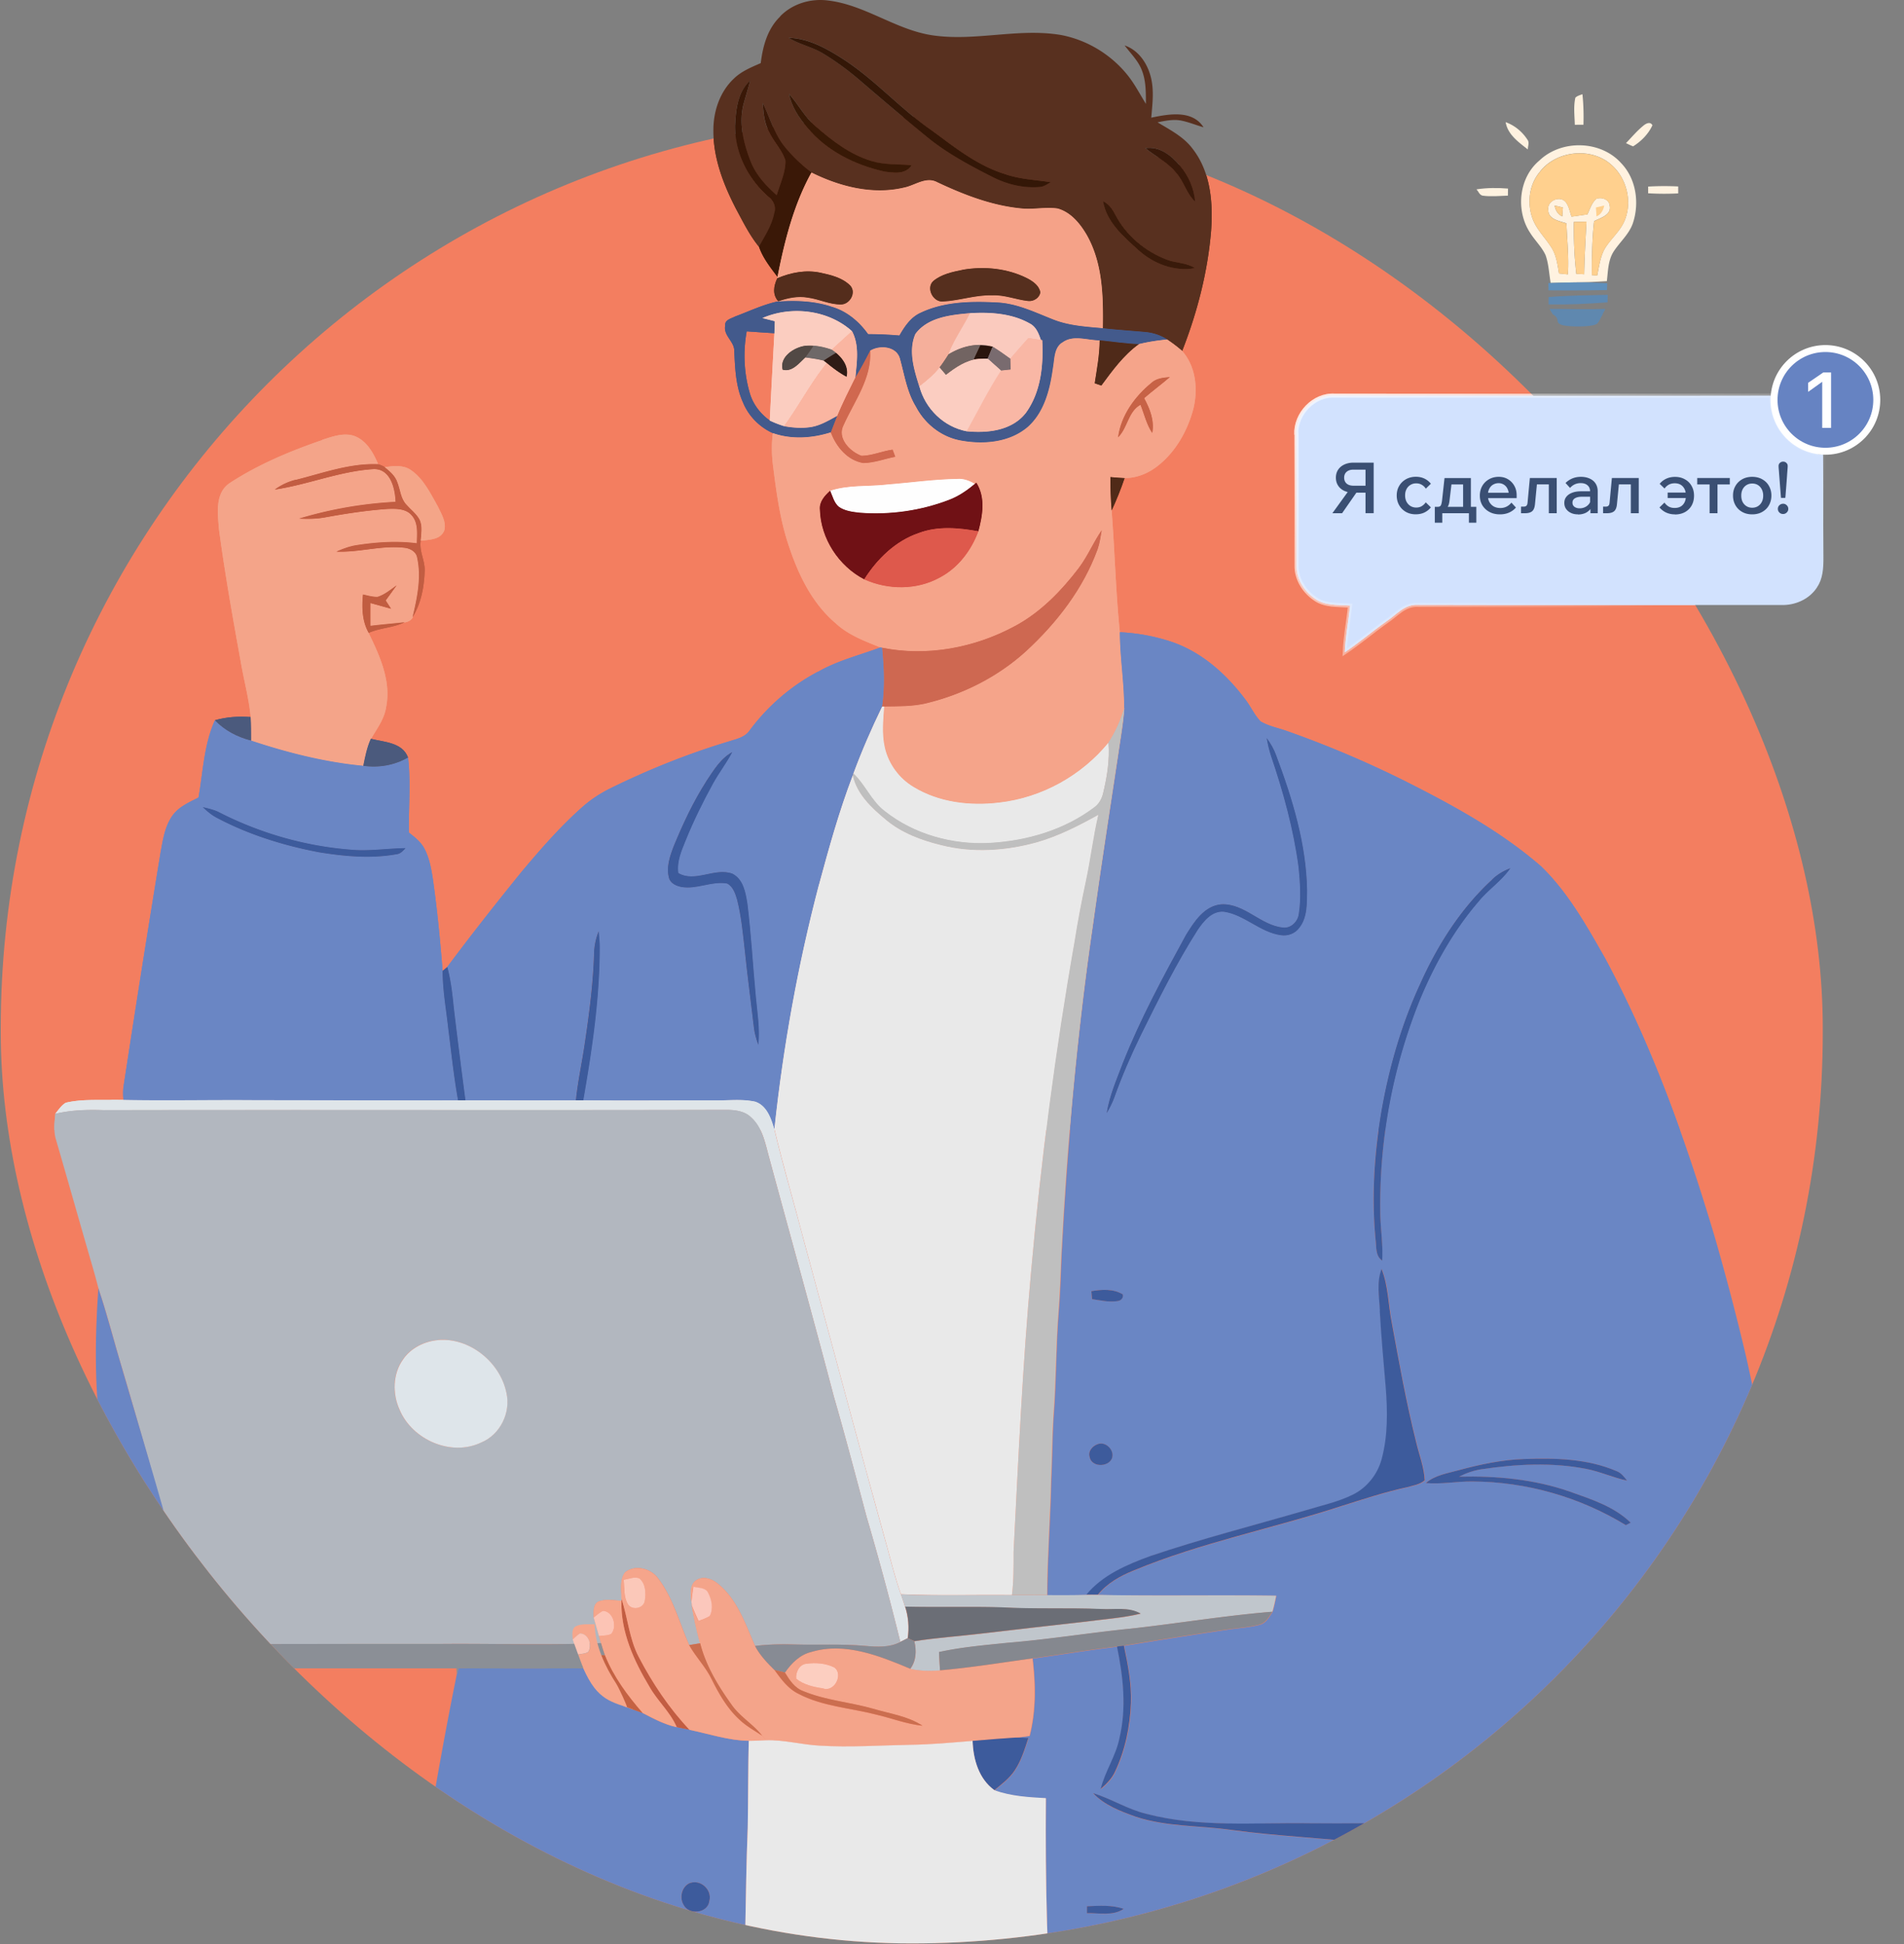 <svg width="468" height="478" fill="none" xmlns="http://www.w3.org/2000/svg"><rect width="100%" height="100%" fill="#808080" stroke="none"/><g clip-path="url(#a)"><rect x=".191" y="28.738" width="447.841" height="449.038" rx="223.921" fill="#F37E60"/><path d="M191.757 4.021c3.056-3.16 7.655-4.495 11.972-3.872 8.886 1.113 16.274 7.017 25.071 8.47 10.637 1.707 21.348-1.809 31.984-.014 6.379 1.202 12.254 4.762 16.319 9.806 1.78 2.195 3.07 4.732 4.554 7.12 0-2.803.044-5.696-1.024-8.336-.905-2.315-2.744-4.065-4.198-6.024 3.293 1.113 5.43 4.184 6.334 7.403.965 3.368.505 6.913.208 10.355 4.258-.89 10.073-1.988 12.847 2.359-1.854-.52-3.62-1.276-5.518-1.647-1.929-.37-3.902.06-5.786.43 3.086 1.87 6.453 3.56 8.649 6.542 4.421 5.682 5.014 13.248 4.51 20.176-.831 10.102-3.412 20.057-7.106 29.492a35.063 35.063 0 0 0-3.665-2.79c-1.706-1.127-3.723-1.72-5.756-1.868-3.367-.297-6.735-.52-10.087-.89.118-7.715 0-15.874-3.872-22.802-1.647-2.848-3.961-5.741-7.254-6.646-2.938-.415-5.92.282-8.887-.015-7.269-.682-14.152-3.382-20.694-6.453-2.745-1.469-5.445.786-8.115 1.32-7.714 1.855-15.829-.252-22.786-3.694a38.425 38.425 0 0 1-6.454-6.156c-2.67-3.19-3.723-7.314-5.518-10.978.133 2.492.371 5.074 1.647 7.284 1.157 2.403 3.13 4.362 3.946 6.913.059 2.967-1.335 5.741-2.151 8.56-2.656-2.359-5.163-5.03-6.454-8.412-1.765-4.495-2.952-9.553-1.631-14.315.504-1.854 1.097-3.68 1.557-5.534-3.011 2.76-3.545 7.032-3.694 10.874-.163 6.825 3.19 13.396 8.293 17.802 1.231.965 1.854 2.493 1.32 4.02-.578 2.997-2.314 5.549-3.738 8.19-2.329-2.834-3.931-6.142-5.667-9.347-3.115-6.023-5.652-12.624-5.563-19.508.03-4.569 1.617-9.271 4.984-12.46 1.855-1.84 4.317-2.834 6.661-3.858.49-4.139 1.662-8.456 4.762-11.438v-.059Zm2.092 5.266c2.626 1.632 5.756 2.196 8.382 3.813 3.323 2.003 6.453 4.332 9.39 6.869 5.296 4.584 10.667 9.079 16.081 13.529 4.911 4.05 10.548 7.091 16.2 9.954 3.59 1.84 7.64 2.834 11.675 2.478.994-.06 1.795-.697 2.626-1.143-3.783-.578-7.67-.727-11.304-2.017-6.706-2.077-12.239-6.557-17.817-10.637-7.966-5.474-14.36-12.966-22.594-18.084-3.827-2.418-8.025-4.643-12.669-4.762h.03Zm.074 13.752c.653 3.175 2.448 5.934 4.555 8.338 4.732 5.711 11.704 9.138 18.84 10.77 2.284.356 5.296.8 6.72-1.528-3.308-.297-6.69-.03-9.895-1.039-5.207-1.572-9.613-4.954-13.648-8.485-2.7-2.255-4.258-5.49-6.587-8.056h.015Zm87.586 13.381c2.492 2.033 5.533 3.457 7.565 6.023 1.944 2.092 2.507 5.119 4.658 7.062-.267-3.19-1.587-6.216-3.649-8.678-2.092-2.552-5.059-4.94-8.589-4.421l.015.014Zm-10.355 13.07c.89 5.148 5.058 8.708 8.738 12.016 3.693 3.323 8.797 5.296 13.796 4.406-2.047-1.365-4.629-1.172-6.854-2.047-5.37-2.003-10.043-5.964-12.698-11.067-.683-1.35-1.573-2.64-2.982-3.308Z" fill="#58301F"/><path d="M193.832 9.302c4.629.12 8.842 2.344 12.669 4.762 8.233 5.119 14.627 12.595 22.594 18.084 5.578 4.095 11.111 8.56 17.816 10.637 3.635 1.29 7.522 1.439 11.305 2.017-.831.46-1.647 1.083-2.626 1.143-4.035.356-8.085-.638-11.675-2.478-5.652-2.863-11.29-5.89-16.215-9.954a823.892 823.892 0 0 1-16.081-13.53c-2.937-2.536-6.067-4.865-9.39-6.868-2.641-1.602-5.756-2.18-8.382-3.813h-.015Z" fill="#341707"/><path d="M180.706 30.65c.163-3.857.682-8.13 3.694-10.874-.46 1.854-1.053 3.679-1.558 5.533-1.335 4.762-.133 9.821 1.632 14.316 1.291 3.382 3.798 6.053 6.453 8.411.816-2.818 2.196-5.578 2.151-8.56-.801-2.55-2.789-4.51-3.946-6.912-1.261-2.21-1.498-4.792-1.646-7.284 1.795 3.664 2.848 7.788 5.518 10.977a38.437 38.437 0 0 0 6.453 6.157c-4.376 7.937-6.601 16.808-8.352 25.635-1.735-2.3-3.605-4.644-4.539-7.403 1.424-2.64 3.16-5.192 3.738-8.189.534-1.528-.089-3.056-1.32-4.02-5.103-4.406-8.456-10.978-8.293-17.802l.015.015Z" fill="#3A1807"/><path d="M193.906 23.04c2.329 2.58 3.887 5.8 6.587 8.055 4.035 3.53 8.441 6.913 13.648 8.485 3.204 1.01 6.587.742 9.895 1.039-1.424 2.329-4.436 1.869-6.72 1.528-7.136-1.617-14.108-5.044-18.841-10.77-2.121-2.404-3.916-5.163-4.554-8.338h-.015Z" fill="#381906"/><path d="M281.512 36.42c3.53-.533 6.497 1.855 8.589 4.422 2.047 2.447 3.368 5.489 3.65 8.678-2.152-1.943-2.715-4.955-4.659-7.061-2.032-2.582-5.073-3.99-7.565-6.023l-.015-.015Z" fill="#39190A"/><path d="M199.457 42.413c6.957 3.456 15.072 5.548 22.786 3.694 2.67-.534 5.37-2.79 8.115-1.32 6.542 3.085 13.44 5.77 20.709 6.453 2.952.296 5.934-.4 8.886.014 3.309.905 5.623 3.798 7.255 6.647 3.857 6.927 3.99 15.087 3.872 22.8-4.139-.385-8.367-.607-12.269-2.18-4.465-1.75-8.886-3.96-13.767-4.154-6.29-.326-12.936-.237-18.736 2.522-2.433 1.083-3.946 3.353-5.222 5.593a95.514 95.514 0 0 0-7.699-.341c-2.211-3.116-5.252-5.682-8.975-6.735-4.317-1.454-8.961-1.573-13.471-1.246l.371-.12c2.329-.8 4.807-1.334 7.255-.89 2.759.357 5.34 1.707 8.144 1.677 2.181 0 3.827-2.878 2.314-4.614-1.914-1.958-4.717-2.625-7.313-3.189-3.62-.786-7.329-.06-10.682 1.365l.089-.371c1.736-8.827 3.961-17.698 8.352-25.635l-.014.03Zm37.131 23.914c-2.492.519-5.132 1.053-7.135 2.7-1.944 1.676-.163 5.296 2.314 5.073 4.095-.193 8.041-1.632 12.15-1.513 2.996-.133 5.8 1.068 8.752 1.394 1.35.193 2.834-.712 3.042-2.12-.267-1.633-1.751-2.671-3.101-3.398-4.895-2.507-10.637-3.1-16.022-2.151v.015Z" fill="#F5A288"/><path d="M271.143 49.49c1.409.667 2.299 1.958 2.981 3.308 2.656 5.103 7.329 9.05 12.699 11.067 2.225.875 4.807.682 6.854 2.047-5 .89-10.103-1.068-13.797-4.406-3.679-3.323-7.847-6.868-8.737-12.016Z" fill="#391A0A"/><path d="M236.589 66.328c5.385-.935 11.126-.356 16.022 2.151 1.35.727 2.833 1.766 3.1 3.397-.207 1.395-1.691 2.3-3.041 2.122-2.937-.327-5.756-1.528-8.752-1.395-4.124-.133-8.071 1.32-12.15 1.513-2.463.223-4.258-3.397-2.314-5.073 2.002-1.647 4.643-2.196 7.135-2.7v-.015Z" fill="#562F1E"/><path d="M191.031 68.42c3.353-1.425 7.062-2.152 10.681-1.365 2.596.563 5.4 1.23 7.314 3.19 1.513 1.72-.134 4.613-2.314 4.613-2.819.03-5.385-1.32-8.145-1.677-2.448-.445-4.94.09-7.254.89-1.498-1.661-1.142-3.768-.267-5.637l-.015-.015Z" fill="#542D1C"/><path d="M180.692 77.81c3.397-1.26 6.69-2.848 10.236-3.65 4.495-.326 9.138-.207 13.47 1.247 3.723 1.068 6.75 3.635 8.975 6.735a88.8 88.8 0 0 1 7.699.341c1.276-2.225 2.789-4.51 5.222-5.593 5.801-2.759 12.447-2.848 18.737-2.522 4.88.208 9.301 2.404 13.766 4.154 3.902 1.573 8.13 1.795 12.269 2.181 3.352.37 6.72.593 10.088.89 2.047.148 4.035.742 5.755 1.87-2.343.222-4.687.578-6.972 1.142-3.234-.09-6.423-.638-9.643-.92-3.041.015-6.646-1.499-9.271.623-1.929 1.38-1.766 3.976-2.137 6.067-.727 5.252-2.091 10.949-6.215 14.628-4.525 3.857-11.008 4.376-16.645 3.293-4.688-.89-8.708-4.109-10.874-8.308-2.196-3.59-2.804-7.803-3.917-11.793-.816-3.056-4.955-3.427-7.313-1.944-1.172 2.225-2.329 4.45-3.65 6.587.356-3.783 1.039-7.877-.816-11.408-5.815-5.281-14.923-6.35-22.044-3.234 1.009.252 2.032.52 3.056.771l-.089 2.953c-2.285-.134-4.555-.297-6.839-.46-.92 5.043-.683 10.31.771 15.235.801 2.73 2.626 5.074 4.925 6.705 1.128.534 2.3.994 3.501 1.365 2.137.386 4.332.549 6.483.238 2.404-.356 4.495-1.662 6.617-2.789-.549 1.364-1.068 2.729-1.602 4.094-4.599 1.454-9.613 1.795-14.227.193-3.293-1.469-6.008-4.198-7.373-7.551-1.795-3.931-1.943-8.323-2.151-12.58.104-2.403-2.745-3.857-2.225-6.32-.178-1.424 1.453-1.72 2.433-2.24Zm44.341 4.243c-1.839 4.124-.356 8.842.935 12.936 1.439 5.504 5.993 9.984 11.615 11.037 5.133.519 11.112-.119 14.539-4.45 3.753-5.118 4.42-11.794 4.064-17.965l-.326-.03c-.534-1.543-1.157-3.234-2.7-4.035-4.421-2.522-9.746-2.848-14.731-2.552-4.718.416-10.325.98-13.396 5.059Z" fill="#435A8C"/><path d="M187.383 78.196c7.106-3.1 16.214-2.032 22.044 3.234-1.691 1.498-3.337 3.026-4.984 4.54-2.077-.727-4.272-1.157-6.468-.965-2.745.342-6.468 2.7-5.608 5.89 2.359.623 4.035-1.617 5.563-3.026 1.514.207 3.027.4 4.51.786.193.148.594.445.786.593-3.96 4.866-6.824 10.474-10.517 15.517a26.172 26.172 0 0 1-3.501-1.364c.356-7.166.741-14.33 1.142-21.481l.089-2.953c-1.024-.252-2.047-.519-3.056-.77Z" fill="#FBCDC0"/><path d="M225.031 82.052c3.056-4.08 8.678-4.643 13.395-5.059-1.676 3.427-3.96 6.513-5.281 10.103a43.583 43.583 0 0 1-2.225 3.264c-1.424 1.78-3.175 3.249-4.97 4.628-1.29-4.094-2.759-8.812-.934-12.936h.015Z" fill="#F5AF9B"/><path d="M238.428 76.994c4.984-.297 10.31.03 14.731 2.551 1.543.801 2.166 2.493 2.7 4.035-1.039-.133-2.062-.326-3.086-.46a365.863 365.863 0 0 0-4.436 5.074c-1.424-1.023-2.848-2.077-4.361-2.982l-.504-.089c-3.576-.89-7.255.09-10.326 1.973 1.321-3.59 3.605-6.69 5.282-10.102Z" fill="#FACABE"/><path d="M209.426 81.43c1.854 3.515 1.172 7.624.816 11.407-1.543 3.1-3.101 6.186-4.436 9.391-2.106 1.127-4.198 2.433-6.616 2.789-2.151.311-4.347.148-6.483-.238 3.694-5.043 6.557-10.651 10.518-15.517 1.513 1.261 3.1 2.433 4.836 3.368.564-2.389-.845-4.392-2.581-5.86a18.183 18.183 0 0 0-1.083-.786c1.661-1.528 3.308-3.056 4.984-4.54l.045-.015Z" fill="#FAB5A1"/><path d="M252.759 83.12c1.023.134 2.047.327 3.085.46l.327.03c.356 6.156-.312 12.847-4.065 17.965-3.427 4.332-9.42 4.97-14.553 4.451 2.774-5 5.325-10.133 8.441-14.94.786-.088 1.587-.177 2.388-.251-.029-.89-.059-1.766-.074-2.641a359.326 359.326 0 0 1 4.436-5.073h.015Z" fill="#F9B7A5"/><path d="M261.008 84.307c2.641-2.121 6.245-.608 9.272-.623 0 3.546-.683 7.047-1.217 10.548.416.133 1.232.43 1.632.563 2.715-3.694 5.459-7.477 9.213-10.191 2.284-.564 4.628-.905 6.972-1.142 1.276.86 2.507 1.78 3.664 2.788 3.486 3.932 3.991 9.688 2.685 14.613-1.453 5.192-4.257 10.162-8.515 13.559-2.329 1.899-5.281 3.13-8.307 3.1-1.172-.044-2.33-.163-3.487-.252 0 2.73.075 5.474.312 8.204.771 9.969 1.009 19.983 2.017 29.937.03 6.216 1.069 12.387 1.069 18.603-.861 3.026-2.196 5.919-3.887 8.574-6.617 8.1-16.408 13.53-26.807 14.702-7.18.875-14.805 0-21.08-3.828-3.546-2.106-6.172-5.681-7.076-9.702-.757-3.323-.401-6.735-.164-10.087 3.442-.06 6.928.044 10.296-.772 9.168-2.195 17.816-6.587 24.774-12.98 7.477-6.958 13.93-15.295 17.431-24.968.504-1.498.742-3.07.994-4.613-2.062 2.967-3.442 6.364-5.622 9.257-4.347 5.682-9.45 10.978-15.829 14.36-9.851 5.296-21.496 7.506-32.533 5.266l-.416-.059c-3.827-1.543-7.818-3.011-10.903-5.86-6.35-5.34-9.806-13.188-12.195-20.947-1.706-5.711-2.507-11.645-3.248-17.535-.371-2.759-.46-5.563-.075-8.337 4.614 1.602 9.628 1.261 14.227-.193 1.306 3.546 4.095 6.913 7.996 7.537 2.685-.045 5.222-1.039 7.833-1.543a60.334 60.334 0 0 0-.653-1.751c-2.581.341-5.029 1.484-7.64 1.513-2.863-1.053-6.097-4.361-4.391-7.58 2.641-5.875 6.943-11.468 6.513-18.247 2.358-1.469 6.482-1.113 7.313 1.943 1.113 3.99 1.706 8.189 3.917 11.794 2.18 4.198 6.201 7.417 10.874 8.307 5.637 1.083 12.12.564 16.644-3.293 4.124-3.664 5.504-9.36 6.216-14.627.386-2.092.223-4.688 2.136-6.068l.045.03Zm22.015 9.82c-4.095 3.354-7.477 8.026-8.189 13.382 2.374-2.329 2.433-6.29 5.504-7.996.934 2.329 1.468 4.836 2.893 6.943.563-3.042-.564-5.949-1.988-8.56 2.047-1.795 4.257-3.397 6.319-5.192-1.602.133-3.308.282-4.539 1.424Zm-65.199 25.012c-4.599.505-9.317.03-13.767 1.514-1.335 1.231-2.715 2.7-2.507 4.687.207 7.077 4.628 13.841 10.888 17.09 5.845 2.626 12.877 2.685 18.544-.43 4.525-2.359 7.759-6.661 9.509-11.378 1.039-3.917 1.81-8.323-.504-11.942l-.356.296c-1.335-.786-2.804-1.35-4.376-1.231-5.831.104-11.616.964-17.431 1.394Z" fill="#F5A48A"/><path d="M270.28 83.683c3.219.282 6.408.831 9.642.92-3.753 2.715-6.497 6.513-9.212 10.192-.415-.134-1.231-.43-1.632-.564.534-3.501 1.202-7.002 1.217-10.548h-.015Z" fill="#4F2A19"/><path d="M197.975 85.004c2.196-.208 4.391.237 6.468.964.356.238.727.505 1.068.786a210.619 210.619 0 0 0-3.056 1.9c-1.483-.386-3.011-.58-4.51-.787.698-.905 1.335-1.854 1.959-2.804-.475-.015-1.454-.06-1.929-.06Z" fill="#6E6868"/><path d="M233.161 87.097c3.085-1.87 6.75-2.863 10.325-1.973-.831-.09-1.676-.163-2.507-.238a367.238 367.238 0 0 0-1.588 3.383c.282 0 .861-.03 1.143-.045-3.086.327-5.667 2.122-8.041 3.961a202.473 202.473 0 0 0-1.557-1.84c.801-1.053 1.513-2.15 2.225-3.263v.015Z" fill="#726462"/><path d="M192.38 90.894c-.86-3.19 2.863-5.548 5.608-5.89.489 0 1.453.045 1.928.06-.638.95-1.261 1.899-1.958 2.804-1.528 1.409-3.219 3.649-5.578 3.026Z" fill="#524945"/><path d="M239.391 88.27a342.64 342.64 0 0 1 1.587-3.383c.831.074 1.661.148 2.507.237l.504.09c-.415.978-.815 1.957-1.231 2.951-.742.015-1.483.045-2.225.075-.282 0-.861.03-1.142.044v-.015Z" fill="#29150D"/><path d="M243.974 85.213c1.513.905 2.923 1.958 4.362 2.982.029.875.059 1.75.074 2.64-.801.09-1.602.163-2.388.253-1.083-.994-2.181-1.959-3.264-2.923.4-.98.816-1.958 1.231-2.952h-.015Z" fill="#796B6F"/><path d="M387.222 24.018c.46-.46 1.128-.623 1.736-.86.267 2.491.326 4.998.252 7.506-.712 0-1.424 0-2.121.014-.06-2.225-.356-4.48.133-6.66ZM370.072 30.026c2.285.816 4.213 2.447 5.489 4.495.356.682-.044 1.498-.015 2.225-2.269-1.795-4.955-3.65-5.459-6.72h-.015ZM405.098 45.87a68.428 68.428 0 0 1 7.402-.03v1.707a68.176 68.176 0 0 1-7.387-.03v-1.646h-.015ZM403.985 30.858c.638-.519 1.661-1.038 2.181-.06-.994 2.152-2.745 3.932-4.748 5.178-.608-.222-1.186-.519-1.75-.786 1.409-1.469 2.73-3.056 4.317-4.332ZM378.334 39.505c5.43-5.251 15.102-5.044 20.161.623 3.694 3.858 4.525 9.821 2.848 14.79-.949 2.7-3.204 4.585-4.717 6.929-1.38 2.166-1.365 4.821-1.662 7.269-2.314.133-4.613.267-6.927.297-2.3.03-4.584.074-6.884.148-.4-2.27-.475-4.629-1.246-6.81-.92-2.032-2.596-3.59-3.768-5.459-3.62-5.43-2.878-13.529 2.21-17.802l-.015.015Zm.282 2.596c-2.774 3.13-3.323 7.789-1.913 11.646.979 2.67 3.085 4.658 4.584 7.017 1.261 1.913 1.542 4.243 1.913 6.453.727.074 1.439.148 2.181.237.282-4.183-.193-8.366-.356-12.55-1.706-.608-4.525-.964-4.465-3.323-.386-2.196 2.863-3.62 4.272-1.928.816 1.023 1.024 2.388 1.439 3.604 1.306-.178 2.611-.37 3.917-.563.637-1.32 1.053-2.878 2.225-3.843 1.305-.445 3.1.149 3.249 1.692.504 2.329-2.285 2.996-3.843 3.827-.489 4.391-.548 8.827-.563 13.248.341.03 1.008.089 1.335.103.445-2.166.712-4.42 1.75-6.408 1.38-2.418 3.665-4.213 4.837-6.765 2.121-4.629.786-10.518-2.967-13.915-4.881-4.54-13.485-3.709-17.609 1.439l.014.03Zm3.501 8.427c.223 1.157.772 2.195 1.899 2.67.03-.549.104-1.632.149-2.18l-2.048-.49Zm4.733 4.035c-.06 4.272.118 8.545.608 12.773.475.014 1.454.059 1.928.089.09-4.317.342-8.62.564-12.936-1.053.03-2.077.044-3.115.074h.015Z" fill="#FFF2E0"/><path d="M378.616 42.102c4.124-5.163 12.743-5.979 17.609-1.44 3.754 3.383 5.104 9.287 2.967 13.916-1.172 2.551-3.456 4.346-4.851 6.765-1.038 1.973-1.305 4.242-1.75 6.408-.327-.03-.994-.089-1.335-.104 0-4.42.074-8.856.563-13.247 1.558-.83 4.347-1.498 3.843-3.828-.149-1.542-1.944-2.136-3.249-1.69-1.187.964-1.602 2.521-2.226 3.842-1.305.192-2.61.37-3.916.563-.43-1.216-.623-2.566-1.439-3.605-1.394-1.69-4.658-.267-4.272 1.929-.06 2.359 2.759 2.715 4.465 3.323.163 4.183.638 8.352.356 12.55-.742-.089-1.469-.163-2.181-.237-.371-2.21-.667-4.54-1.913-6.453-1.499-2.359-3.605-4.362-4.584-7.017-1.425-3.857-.861-8.515 1.913-11.646v-.03Z" fill="#FFD08E"/><path d="M362.924 46.553c2.566-.4 5.177-.4 7.744-.193 0 .43-.015 1.29-.03 1.736-2.077.059-4.169.296-6.231 0-.756-.163-1.008-1.039-1.483-1.543Z" fill="#FFF2E0"/><path d="M382.117 50.529c.668.163 1.35.326 2.047.49a99.77 99.77 0 0 1-.148 2.18c-1.127-.475-1.661-1.528-1.899-2.67ZM392.416 53.2c-.03-.55-.104-1.633-.148-2.182l2.047-.49c-.223 1.158-.772 2.196-1.899 2.671ZM386.84 54.564c1.023-.03 2.062-.045 3.115-.074-.222 4.302-.489 8.619-.564 12.936-.474-.03-1.439-.06-1.928-.09-.49-4.242-.668-8.514-.608-12.772h-.015Z" fill="#FFD08E"/><path d="M380.576 69.576h.564c2.299-.074 4.584-.133 6.883-.163 2.344-.015 4.688.119 7.032.237 0 .416-.044 1.247-.059 1.662a516.01 516.01 0 0 1-14.375.06c0-.46-.03-1.35-.045-1.81v.014Z" fill="#5F8FBB"/><path d="M380.65 73.033c4.837-.416 9.688-.43 14.539-.55 0 .46-.045 1.38-.06 1.84-4.821.386-9.642.594-14.479.52V73.033Z" fill="#5E89B2"/><path d="M380.871 75.94c4.465 0 9.183.163 13.693 0-.045.4-.623 1.053-.668 1.454-.504.727-.934 2.21-1.75 2.403-1.439.579-5.905.594-7.878.193-2.492-.623-.415-1.469-2.611-2.73l-.786-1.305v-.015Z" fill="#5F88AF"/><path d="M210.242 92.823c1.32-2.136 2.492-4.361 3.649-6.587.415 6.78-3.887 12.373-6.512 18.247-1.706 3.219 1.513 6.528 4.391 7.581 2.596-.03 5.058-1.172 7.64-1.513.207.578.43 1.157.652 1.75-2.611.505-5.147 1.499-7.832 1.543-3.917-.623-6.691-3.99-8.011-7.536.534-1.365 1.053-2.744 1.602-4.094 1.335-3.19 2.893-6.29 4.436-9.39h-.015Z" fill="#D0684F"/><path d="M202.453 88.654a130.198 130.198 0 0 1 3.056-1.899c1.721 1.469 3.13 3.472 2.581 5.86-1.735-.934-3.323-2.121-4.836-3.367-.193-.149-.593-.43-.786-.594h-.015Z" fill="#2F1B15"/><path d="M240.534 88.239c.741-.03 1.483-.06 2.225-.075 1.098.965 2.18 1.944 3.278 2.923-3.115 4.806-5.667 9.939-8.441 14.939-5.622-1.068-10.177-5.549-11.616-11.037 1.795-1.38 3.561-2.849 4.97-4.629.519.608 1.039 1.216 1.558 1.84 2.373-1.855 4.955-3.635 8.04-3.961h-.014Z" fill="#FBCDC1"/><path d="M283.009 94.128c1.231-1.142 2.937-1.29 4.54-1.424-2.062 1.795-4.273 3.397-6.32 5.192 1.424 2.611 2.566 5.519 1.988 8.56-1.409-2.107-1.958-4.614-2.893-6.943-3.071 1.706-3.13 5.682-5.504 7.996.698-5.355 4.095-10.028 8.189-13.381Z" fill="#C76246"/><path d="M79.176 108.133c2.552-.801 5.37-1.884 8.04-.905 2.953 1.187 4.57 4.139 5.742 6.913-6.928-.296-13.56 2.166-20.176 3.828-1.899.445-3.65 1.29-5.222 2.433 8.16-1.202 15.948-4.51 24.21-5.029 4.2-.208 5.386 4.732 5.49 8.04a99.755 99.755 0 0 0-23.721 4.124c2.077.104 4.153.089 6.2-.267 5.134-.934 10.311-1.736 15.518-2.106 2.092-.075 4.643-.134 6.068 1.691 1.557 1.884 1.201 4.48 1.172 6.75-4.926-.638-9.925-.297-14.82.46-1.721.267-3.368.89-4.955 1.587 5.548.237 11.007-1.558 16.555-.964 1.469.118 3.056.905 3.309 2.522 1.053 4.836-.03 9.835-1.143 14.567-.371.742-1.172 1.113-1.958 1.247-2.804.326-5.622.534-8.426.89v-5.608c1.691.46 3.382.935 5.088 1.409l-1.335-2.047c.905-1.231 1.795-2.477 2.7-3.709-1.513 1.039-2.952 2.3-4.732 2.834-1.217 0-2.389-.341-3.56-.594-.312 3.205-.223 6.558 1.409 9.45 2.73 5.623 5.563 11.809 4.272 18.218-.445 2.937-2.284 5.325-3.738 7.818-.965 2.106-1.395 4.391-1.855 6.631-9.42-.89-18.632-3.219-27.578-6.201 0-1.929 0-3.857-.104-5.771-.43-4.643-1.69-9.153-2.462-13.737-1.959-10.815-3.887-21.629-5.34-32.518-.297-3.872-1.069-8.946 2.759-11.408 6.987-4.54 14.745-7.789 22.608-10.489l-.015-.059Z" fill="#F4A489"/><path d="M72.77 117.953c6.63-1.662 13.247-4.124 20.175-3.827.563.163 1.112.4 1.631.712 1.276 1.008 2.626 2.151 3.13 3.768.727 1.824.802 4.02 2.255 5.489 1.083 1.231 2.478 2.24 3.235 3.738.697 1.602.341 3.397.222 5.088-.445 2.567 1.098 4.94.964 7.507-.133 3.916-.89 7.937-2.981 11.304 1.127-4.732 2.195-9.732 1.142-14.568-.238-1.602-1.84-2.403-3.308-2.522-5.549-.593-11.008 1.202-16.556.965 1.587-.698 3.234-1.321 4.955-1.588 4.895-.756 9.88-1.098 14.82-.46.029-2.269.4-4.866-1.172-6.75-1.424-1.824-3.976-1.765-6.068-1.691-5.207.371-10.384 1.172-15.517 2.107-2.047.356-4.124.371-6.201.267a99.886 99.886 0 0 1 23.721-4.124c-.104-3.308-1.276-8.248-5.489-8.041-8.278.519-16.051 3.828-24.21 5.029 1.572-1.142 3.337-1.988 5.222-2.433l.03.03ZM152.729 392.949c1.617 4.762 1.928 9.939 4.302 14.434 3.382 6.453 7.462 12.58 12.476 17.891-1.053-.208-2.122-.401-3.16-.638-1.587-3.724-4.732-6.438-6.705-9.939-3.828-6.394-7.121-13.559-6.884-21.155v-.593H152.729Z" fill="#C25D42"/><path d="M94.59 114.838c2.136-.297 4.525-.593 6.409.727 3.145 2.166 4.806 5.756 6.646 8.99.845 1.81 2.136 3.812 1.542 5.889-.934 2.285-3.694 2.24-5.756 2.493.119-1.692.475-3.487-.222-5.089-.757-1.498-2.136-2.507-3.234-3.738-1.454-1.469-1.528-3.664-2.255-5.489-.52-1.617-1.854-2.759-3.13-3.768v-.015Z" fill="#F4A588"/><path d="M272.934 117.286c1.157.103 2.314.207 3.486.252-.905 2.7-1.988 5.355-3.175 7.951-.237-2.729-.297-5.459-.311-8.203Z" fill="#502A18"/><path d="M217.836 119.139c5.816-.445 11.601-1.29 17.431-1.394 1.573-.134 3.041.445 4.362 1.231-1.899 1.602-3.961 3.026-6.29 3.917-6.958 2.685-14.524 3.753-21.956 3.189-1.765-.193-3.62-.401-5.118-1.409-1.246-.979-1.587-2.626-2.21-4.006 4.45-1.483 9.182-1.009 13.766-1.513l.015-.015Z" fill="#FEFEFE"/><path d="m239.618 118.962.356-.297c2.314 3.635 1.543 8.041.504 11.942-4.821-.875-9.939-1.35-14.642.415-5.726 1.944-10.236 6.365-13.411 11.394-6.275-3.249-10.681-10.014-10.889-17.09-.207-1.973 1.172-3.457 2.508-4.688.623 1.38.964 3.026 2.21 4.005 1.498.994 3.368 1.217 5.118 1.41 7.432.563 14.998-.505 21.956-3.19 2.329-.89 4.391-2.314 6.29-3.916v.015Z" fill="#701115"/><path d="M225.835 131.038c4.687-1.765 9.805-1.291 14.642-.415-1.751 4.717-4.985 9.004-9.51 11.378-5.666 3.115-12.698 3.056-18.543.43 3.189-5.029 7.684-9.45 13.411-11.393Z" fill="#DE594C"/><path d="M265.173 139.612c2.196-2.893 3.561-6.29 5.623-9.257-.253 1.543-.475 3.115-.98 4.614-3.501 9.672-9.939 18.024-17.431 24.967-6.957 6.394-15.621 10.785-24.774 12.98-3.367.801-6.854.712-10.295.772l-.49.029c.697-4.791.475-9.672 0-14.479 11.037 2.226 22.683.03 32.533-5.266 6.379-3.382 11.482-8.678 15.829-14.36h-.015Z" fill="#CE6851"/><path d="M92.766 146.734c1.78-.534 3.22-1.795 4.732-2.834-.904 1.232-1.795 2.478-2.7 3.709l1.336 2.047a688.72 688.72 0 0 0-5.089-1.409 354.168 354.168 0 0 0 0 5.608c2.804-.357 5.623-.564 8.427-.891-2.79 1.38-6.009 1.365-8.842 2.626-1.632-2.878-1.721-6.23-1.41-9.45 1.172.253 2.344.609 3.56.594h-.014Z" fill="#C15D41"/><path d="M276.331 174.029c0-6.216-1.038-12.387-1.068-18.603 4.525.222 9.02 1.068 13.292 2.566 7.136 2.596 12.966 7.878 17.476 13.871 1.365 1.75 2.27 3.857 3.812 5.489 2.077 1.231 4.525 1.632 6.78 2.477a256.045 256.045 0 0 1 28.572 12.12c11.794 5.949 23.543 12.313 33.571 21.007 6.646 6.438 11.201 14.612 15.74 22.593 11.66 21.659 19.924 44.965 26.955 68.478a620.184 620.184 0 0 1 7.685 29.299c.86 3.842 1.706 7.699 2.433 11.586 2.522 13.5 4.376 27.148 5.177 40.87-.104 2.3-.119 4.584-.104 6.884v3.456c-.015 1.855-.104 3.709-.207 5.563-.208 2.967-.446 5.934-.905 8.886-.787 4.57-1.766 9.124-3.383 13.471-1.513 3.56-3.619 7.046-6.913 9.242-3.145 2.062-6.601 3.59-10.073 5.044-2.67 1.023-5.414 1.928-8.144 2.774-1.528.46-3.071.905-4.614 1.305-1.29.238-2.581.475-3.872.742-4.124.845-8.292 1.528-12.461 2.151-2.626.356-5.252.623-7.892.846-18.751 1.78-37.592 2.314-56.417 2.136-13.337-.208-26.94 1.112-39.98-2.315-4.599-1.082-8.605-3.723-13.114-5.088 2.818 2.997 6.749 4.451 10.532 5.815 7.581 2.493 15.666 2.122 23.499 3.234 11.423 1.558 22.964 1.973 34.417 3.353 9.45 1.039 18.84 2.433 28.26 3.709 5.267.667 10.503 1.676 15.829 1.736 1.632 7.031 3.115 14.108 4.614 21.169.341 1.736.682 3.486.949 5.252.846 6.349 2.092 12.683 1.929 19.122H274.729c-5.207-.074-10.444.326-15.621-.445-1.765-20.517-2.166-41.123-2.003-61.699-4.272-.237-8.619-.474-12.654-1.958 1.795-1.469 3.709-2.908 5.014-4.866 1.603-2.418 2.448-5.237 3.353-7.966a56.426 56.426 0 0 0-3.145-.104c1.157-.119 2.299-.297 3.442-.445 1.602-6.231 1.483-12.699.727-19.033 6.928-.95 13.826-2.107 20.783-2.908 1.499 7.373 2.374 15.043.623 22.46-.86 4.436-3.56 8.204-4.628 12.565 1.424-1.216 2.789-2.566 3.546-4.302 2.492-5.266 3.679-11.096 3.886-16.912.163-4.732-.756-9.42-1.735-14.033 8.381-1.38 16.763-2.7 25.145-3.932 2.7-.43 5.444-.534 8.1-1.216 1.602-.371 2.418-1.929 3.234-3.19.4-1.305.667-2.625.934-3.961-14.612-.237-29.239.104-43.837-.207 2.285-2.848 5.519-4.658 8.856-5.979 16.482-6.853 34.091-10.28 51.003-15.829 5.37-1.691 10.74-3.456 16.244-4.658 1.469-.415 3.086-.638 4.273-1.676-.149-3.234-1.38-6.26-2.107-9.376-2.433-9.702-4.213-19.567-5.993-29.402-.876-4.392-.846-8.976-2.507-13.189-1.291 3.308-.579 6.869-.416 10.296.356 6.319.92 12.609 1.469 18.914.46 5.845.534 11.838-1.009 17.55-.994 3.694-3.56 6.958-6.987 8.678-3.724 1.87-7.818 2.715-11.764 3.917-12.714 3.694-25.561 6.987-38.111 11.23-5.771 2.121-11.749 4.673-15.755 9.539-3.204.074-6.423.074-9.628.059.03-9.569.801-19.093.98-28.631.252-5.059.252-10.118.563-15.177.683-8.678.579-17.401 1.276-26.064.356-4.466.49-8.931.668-13.396 1.409-27.445 3.872-54.845 7.847-82.052 2.166-15.71 4.644-31.376 6.988-47.057.281-1.898.519-3.812.637-5.726l-.089-.059Zm35.026 7.432c.267 1.439.578 2.893 1.038 4.302 3.041 8.946 5.563 18.114 6.809 27.504.356 3.739.623 7.551.06 11.29-.208 1.913-1.87 3.679-3.902 3.471-5.504-.564-9.39-5.949-15.102-5.726-4.228.326-6.75 4.302-8.767 7.565-5.623 10.281-11.216 20.621-15.532 31.539-1.514 4.006-3.279 7.982-3.932 12.239.727-1.246 1.395-2.522 1.884-3.872 1.884-5.281 4.124-10.429 6.587-15.473 4.317-8.708 8.649-17.445 13.871-25.664 1.468-2.181 3.501-4.732 6.423-4.51 5.103.757 8.871 5.059 14.004 5.771 1.706.297 3.531-.371 4.555-1.81 2.062-2.596 1.854-6.112 1.913-9.242-.193-11.423-3.619-22.504-7.58-33.126-.549-1.543-1.365-2.952-2.329-4.258Zm55.378 34.773c-7.758 7.136-13.485 16.23-17.757 25.813-4.421 9.598-7.388 19.819-9.272 30.204-1.899 10.74-2.641 21.718-1.602 32.592.237 1.736-.059 3.902 1.617 5.029.237-3.827-.386-7.625-.46-11.438a134.674 134.674 0 0 1 9.821-52.871c3.59-8.605 8.248-16.868 14.345-23.959 2.389-2.922 5.652-5.043 7.803-8.188-1.661.637-3.219 1.542-4.495 2.788v.03Zm-98.518 101.204.178 1.943c2.062.312 4.139.801 6.23.49.861-.104 1.558-.772 1.321-1.662-2.329-1.424-5.163-1.216-7.729-.771Zm1.543 37.606c-1.232.445-2.359 1.706-1.959 3.086.401 2.611 4.54 2.641 5.489.43.742-2.017-1.528-4.317-3.53-3.516Zm88.831 6.379c-2.804.787-5.86 1.202-8.144 3.175 3.797.356 7.58-.415 11.378-.386 13.262.06 26.465 3.813 37.77 10.741.296-.149.89-.46 1.186-.608-4.064-3.991-9.672-5.756-14.924-7.626-8.722-3.07-18.054-3.886-27.251-3.693 1.765-.876 3.634-1.558 5.593-1.825 8.441-1.276 17.119-1.751 25.545-.104 3.472.653 6.691 2.166 10.147 2.908-.712-.935-1.468-1.929-2.596-2.344-7.121-3.056-15.057-3.249-22.682-2.967-5.445.178-10.8 1.32-16.037 2.729h.015ZM267.163 468.65c0 .43-.014 1.276-.014 1.706 3.011-.059 6.364.757 9.034-1.053-2.908-1.009-5.993-.772-9.02-.638v-.015ZM48.792 196.074c1.128-6.364 1.335-13.04 4.035-19.004 2.418 2.507 5.549 4.154 8.901 5 8.96 2.982 18.173 5.311 27.578 6.201 3.783.534 7.67-.104 10.993-2.047.727 6.141.089 12.312.223 18.469 1.424 1.127 2.922 2.27 3.782 3.916 1.202 2.24 1.662 4.777 2.062 7.269 1.083 7.566 1.825 15.206 2.433 22.831 0 4.703.861 9.346 1.365 14.005.742 5.948 1.365 11.912 2.433 17.816-16.437.03-32.874-.059-49.311-.059-10.978-.089-21.97.163-32.948-.059l-.06-.905a13.427 13.427 0 0 1 .074-2.315 5065.114 5065.114 0 0 1 9.124-57.663c.593-3.16 1.053-6.512 3.026-9.168 1.573-2.092 4.05-3.145 6.305-4.302l-.015.015Zm1.053 2.359c1.024.964 2.107 1.899 3.368 2.581 7.877 4.183 16.482 6.868 25.234 8.53 6.26 1.009 12.729 1.617 19.004.475.979-.074 1.632-.816 2.24-1.499-4.599.06-9.183.831-13.782.356-11.245-.919-22.297-4.153-32.325-9.316-1.187-.534-2.463-.831-3.739-1.113v-.014ZM201.177 165.099c4.762-2.715 10.118-4.02 15.206-5.919l.415.059c.49 4.807.698 9.687 0 14.479-2.596 5.37-4.984 10.844-7.061 16.437l-.178.519c-3.323 8.738-5.845 17.758-8.278 26.777-5.177 19.731-8.812 39.876-10.963 60.156-.771-2.626-1.854-5.86-4.732-6.78-3.368-.727-6.824-.237-10.236-.297-10.681-.029-21.348.089-32.029-.029 2.181-12.462 4.035-25.042 4.05-37.711 0-1.29-.163-2.581-.252-3.871-.757 1.824-1.113 3.797-1.157 5.77-.252 7.255-1.202 14.479-2.255 21.659-.668 4.718-1.751 9.391-2.196 14.138-9.049.059-18.098.015-27.133.015-.964-7.566-1.943-15.117-2.848-22.683-.341-3.397-.697-6.794-1.602-10.087 5.949-7.982 12.12-15.8 18.38-23.529 4.584-5.444 9.272-10.844 14.598-15.591 2.18-1.973 4.643-3.59 7.284-4.881 9.375-4.613 19.122-8.5 29.15-11.512 1.78-.563 3.813-.994 4.925-2.655 4.466-6.008 10.251-11.008 16.883-14.479l.029.015Zm-27.608 26.984c-3.189 4.97-5.696 10.355-7.951 15.815-.979 2.492-1.943 5.251-1.216 7.936.37 1.35 1.809 1.973 3.055 2.225 3.798.668 7.462-1.513 11.245-.845 1.469.786 2.003 2.507 2.448 3.99 1.009 3.976 1.395 8.071 1.854 12.15.653 6.379 1.514 12.758 2.255 19.122.164 1.514.594 2.982 1.113 4.406.43-3.99-.267-7.966-.623-11.927-.712-7.581-1.128-15.22-2.062-22.771-.43-2.715-.979-6.023-3.679-7.403-4.332-1.602-9.183 2.284-13.307-.163-.415-2.76.756-5.415 1.765-7.907 1.958-4.851 4.273-9.554 6.795-14.138 1.453-2.626 3.308-5.014 4.702-7.684-2.922 1.587-4.613 4.524-6.408 7.18l.014.014ZM112.746 410.128c9.124.044 21.6.059 30.723 0 2.893 4.94 5.133 7.061 10.058 9.346 1.454.593 2.967 1.083 4.436 1.661 2.685 1.395 5.385 2.848 8.382 3.486 1.053.238 2.106.431 3.159.638 4.822 1.009 9.554 2.626 14.539 2.7-.178 7.151-.119 14.301-.253 21.452-.697 17.193-.4 34.431-1.661 51.61-.104 1.009-.237 2.033-.356 3.056-11.423.327-22.861.045-34.284.148-15.665 0-31.331.03-46.997-.029-.178-1.914-.356-3.828-.563-5.726-.03-1.202 0-2.389.014-3.576.282-14.553 2.656-28.957 4.985-43.288 2.285-13.292 4.614-26.584 7.314-39.787.148-.579.326-1.142.489-1.691h.015Zm56.506 52.945c-1.78.994-2.27 3.561-1.201 5.252 1.275 2.522 5.919 2.047 6.29-.92.845-2.893-2.344-5.652-5.089-4.332Z" fill="#6A86C4"/><path d="m216.827 173.719.49-.03c-.238 3.353-.594 6.765.163 10.088.905 4.02 3.53 7.595 7.076 9.702 6.26 3.812 13.9 4.703 21.08 3.827 10.4-1.186 20.191-6.601 26.807-14.701.341 4.154-.341 8.307-1.291 12.343-.326 1.394-1.023 2.729-2.21 3.575-7.328 5.533-16.482 8.218-25.575 8.738-9.183.519-18.648-2.077-25.917-7.818-3.249-2.478-4.762-6.468-7.684-9.257 2.062-5.593 4.45-11.067 7.061-16.438v-.029Z" fill="#E9E9E9"/><path d="M272.446 182.589c1.691-2.656 3.041-5.534 3.887-8.575-.119 1.914-.356 3.827-.638 5.726-2.329 15.681-4.821 31.346-6.987 47.057-3.976 27.192-6.439 54.592-7.848 82.051-.193 4.466-.311 8.931-.668 13.396-.697 8.679-.593 17.387-1.275 26.065-.327 5.059-.312 10.118-.564 15.176-.178 9.554-.949 19.078-.979 28.632h-8.634c.445-3.531.386-7.106.4-10.652 1.172-23.009 2.226-46.018 4.317-68.967 2.404-27.148 5.934-54.207 10.652-81.043.771-4.925 1.706-9.821 2.744-14.702 1.172-5.444 1.81-10.977 3.086-16.407-4.836 2.685-9.821 5.237-15.161 6.75-7.64 2.092-15.814 2.64-23.528.653-4.851-1.172-9.673-2.997-13.545-6.246-3.486-2.908-7.076-6.245-8.1-10.844l.178-.519c2.923 2.788 4.436 6.779 7.685 9.257 7.254 5.741 16.734 8.337 25.917 7.817 9.093-.519 18.232-3.204 25.575-8.737 1.187-.846 1.899-2.181 2.21-3.575.965-4.036 1.632-8.189 1.291-12.343l-.015.03Z" fill="#BFBFBF"/><path d="M52.816 177.07c2.848-.816 5.83-1.009 8.782-.786.104 1.929.104 3.842.104 5.771-3.353-.846-6.483-2.478-8.901-5l.015.015ZM89.295 188.256c.46-2.24.89-4.539 1.854-6.631 3.264.831 7.759.861 9.139 4.599-3.323 1.929-7.21 2.581-10.993 2.047v-.015Z" fill="#4B5A7D"/><path d="M311.369 181.461c.95 1.32 1.781 2.729 2.33 4.272 3.975 10.622 7.387 21.704 7.58 33.127-.059 3.13.149 6.646-1.913 9.242-1.024 1.424-2.849 2.092-4.555 1.81-5.118-.712-8.901-5.029-14.004-5.771-2.922-.237-4.955 2.329-6.438 4.51-5.222 8.203-9.554 16.941-13.871 25.664-2.448 5.029-4.703 10.177-6.587 15.473-.489 1.35-1.157 2.641-1.884 3.872.668-4.258 2.418-8.234 3.932-12.239 4.317-10.918 9.909-21.258 15.532-31.539 2.017-3.278 4.524-7.239 8.767-7.566 5.697-.222 9.584 5.163 15.102 5.726 2.032.208 3.694-1.542 3.902-3.471.563-3.738.296-7.551-.06-11.289-1.246-9.391-3.768-18.544-6.809-27.504-.46-1.409-.786-2.848-1.038-4.302l.014-.015ZM173.585 192.083c1.795-2.655 3.486-5.608 6.409-7.18-1.395 2.67-3.249 5.059-4.703 7.684-2.522 4.584-4.836 9.287-6.794 14.138-1.009 2.507-2.166 5.148-1.766 7.907 4.139 2.433 8.99-1.454 13.307.163 2.7 1.365 3.249 4.688 3.679 7.388.935 7.566 1.336 15.191 2.063 22.772.356 3.96 1.053 7.936.623 11.927-.534-1.424-.95-2.893-1.113-4.406-.742-6.379-1.602-12.743-2.255-19.122-.46-4.08-.846-8.174-1.854-12.15-.445-1.498-.979-3.219-2.448-3.991-3.783-.667-7.462 1.513-11.245.846-1.261-.252-2.7-.875-3.056-2.225-.727-2.685.252-5.445 1.217-7.937 2.254-5.459 4.762-10.83 7.951-15.814h-.015Z" fill="#3D5B9C"/><path d="M201.325 217.451c2.433-9.02 4.941-18.039 8.278-26.777 1.024 4.614 4.629 7.952 8.1 10.844 3.857 3.249 8.679 5.059 13.544 6.246 7.715 1.988 15.904 1.454 23.529-.653 5.34-1.513 10.325-4.065 15.161-6.75-1.276 5.43-1.899 10.963-3.086 16.408-1.038 4.88-1.973 9.776-2.744 14.701-4.718 26.836-8.248 53.895-10.652 81.043-2.091 22.95-3.145 45.973-4.317 68.968 0 3.545.045 7.12-.4 10.651-9.094-.089-18.188.208-27.282-.193-1.394-3.887-2.373-7.877-3.456-11.853-6.987-25.071-13.648-50.231-20.472-75.361-2.359-9.049-5.014-18.039-7.18-27.133 2.151-20.28 5.785-40.425 10.963-60.156l.014.015Z" fill="#E9E9E9"/><path d="M49.83 198.433c1.275.282 2.55.579 3.738 1.113 10.013 5.163 21.08 8.397 32.325 9.316 4.599.475 9.183-.296 13.782-.356-.609.683-1.261 1.424-2.24 1.513-6.29 1.128-12.744.52-19.019-.489-8.738-1.662-17.357-4.332-25.234-8.53-1.261-.668-2.33-1.617-3.367-2.581l.014.014ZM366.751 216.235c1.276-1.261 2.833-2.151 4.495-2.789-2.151 3.13-5.415 5.251-7.803 8.188-6.097 7.092-10.756 15.34-14.346 23.959a134.673 134.673 0 0 0-9.82 52.871c.074 3.813.697 7.611.46 11.438-1.677-1.127-1.395-3.293-1.617-5.029-1.039-10.874-.297-21.867 1.602-32.592 1.884-10.385 4.851-20.606 9.272-30.204 4.272-9.583 9.998-18.677 17.757-25.813v-.029ZM146.009 234.704c.03-1.988.401-3.946 1.157-5.771.089 1.276.252 2.582.252 3.872 0 12.669-1.869 25.249-4.05 37.711h-1.809c.459-4.762 1.528-9.421 2.195-14.138 1.068-7.18 2.018-14.39 2.255-21.659v-.015ZM108.783 238.71c.297-.253.89-.727 1.172-.965.89 3.294 1.261 6.706 1.602 10.103.89 7.566 1.87 15.132 2.849 22.683h-1.81c-1.068-5.905-1.677-11.868-2.433-17.817-.519-4.658-1.365-9.302-1.365-14.004h-.015Z" fill="#3D5B9C"/><path d="M16.199 271.095c3.679-.875 7.714-.623 10.948-.683.757-.044 2.581 0 3.175 0 10.978.208 21.97-.044 32.948.06 16.437 0 32.874.089 49.311.044h1.81c9.049 0 18.084.03 27.133-.015h1.81c10.681.119 21.347 0 32.029.03 3.397.059 6.868-.43 10.236.297 2.892.92 3.961 4.154 4.732 6.779 2.166 9.109 4.821 18.084 7.18 27.133 6.824 25.116 13.5 50.276 20.472 75.347 1.083 3.961 2.062 7.966 3.457 11.853a67.245 67.245 0 0 1 1.009 3.041c.83 2.492 1.008 5.163.652 7.759-.608.297-1.201.608-1.81.905a735.28 735.28 0 0 0-8.307-30.798c-2.641-9.894-5.222-19.789-8.07-29.64-5.133-19.537-10.548-38.986-15.829-58.479-.979-3.531-1.632-7.506-4.495-10.073-1.498-1.468-3.679-1.765-5.697-1.824-51.121.133-102.257-.03-153.378.074-3.99-.149-8.01-.03-11.927.89.816-.95 1.498-2.077 2.596-2.7h.015Z" fill="#DFE5E9"/><path d="M13.605 273.809c3.917-.92 7.922-1.038 11.928-.89 51.12-.104 102.257.059 153.378-.074 2.003.044 4.183.356 5.696 1.824 2.864 2.567 3.516 6.543 4.495 10.073 5.282 19.508 10.696 38.957 15.829 58.494 2.849 9.836 5.445 19.746 8.07 29.641a713.932 713.932 0 0 1 8.308 30.797c-2.655 1.394-5.726 1.216-8.619.964-5.845-.534-11.705-.178-17.55-.356-3.189-.104-6.394-.03-9.553.371-2.359-5.355-4.288-11.275-8.946-15.147-1.498-1.349-3.931-2.24-5.697-.86-1.483 1.246-1.082 3.412-.993 5.118.029.252.103.772.133 1.024.49 3.115 1.187 6.171 2.032 9.197-.904.149-1.809.297-2.714.46-2.404-5.489-3.917-11.512-7.596-16.363-1.75-2.462-5.637-3.53-8.1-1.557-1.439 1.765-.905 4.302-.949 6.423v.594c-1.884-.06-3.902-.52-5.726.237-1.321.801-1.069 2.552-1.083 3.887.415 1.528.875 3.041 1.305 4.569.163.564.326 1.127.49 1.706-13.04.549-26.08.104-39.135.208-16.897.014-33.809 0-50.72.059-1.691 0-3.383-.03-5.074-.163-1.706-.831-3.427-1.973-4.198-3.783-1.35-3.353-1.395-4.54-2.804-8.486-.06-.4-.49-1.839-.83-3.56-1.173-5.43-2.73-9.049-4.199-14.405-3.516-12.342-7.017-24.685-10.637-36.983-2.032-6.676-3.708-13.47-5.948-20.087-.594-2.358-1.261-4.688-1.944-7.017-2.863-9.88-5.652-19.789-8.53-29.669-.593-2.048-.326-4.184-.104-6.261h-.015v.015Zm94.054 55.631c-3.353.297-6.676 1.914-8.605 4.732-2.566 3.561-2.64 8.486-.86 12.402 3.115 7.403 12.714 11.601 20.087 8.026 4.628-1.899 7.283-7.328 6.171-12.179-1.528-7.507-9.035-13.663-16.808-12.996l.015.015Z" fill="#B2B7BF"/><path d="M339.171 322.26c-.148-3.427-.86-6.987.415-10.295 1.662 4.213 1.632 8.797 2.508 13.188 1.795 9.835 3.56 19.686 5.993 29.403.727 3.115 1.958 6.156 2.106 9.375-1.186 1.039-2.818 1.261-4.272 1.677-5.519 1.201-10.874 2.967-16.244 4.658-16.912 5.533-34.521 8.96-51.003 15.829-3.338 1.335-6.557 3.145-8.856 5.978h-2.834c4.006-4.866 9.984-7.417 15.755-9.524 12.55-4.243 25.397-7.521 38.111-11.23 3.946-1.202 8.055-2.062 11.764-3.916 3.427-1.721 5.993-4.985 6.987-8.679 1.543-5.696 1.469-11.705 1.009-17.549-.534-6.305-1.113-12.595-1.469-18.915h.03Z" fill="#3D5B9C"/><path d="M40.74 386.169c-8.13-8.278-13.589-19.108-15.458-30.56-2.136-12.832-2.002-25.947-1.112-38.883 2.24 6.617 3.916 13.396 5.948 20.087 3.62 12.298 7.314 24.804 10.83 37.146 1.469 5.356 4.139 13.649 5.31 19.078" fill="#6A86C4"/><path d="M268.232 317.438c2.567-.445 5.4-.638 7.744.771.238.905-.474 1.573-1.32 1.662-2.092.312-4.184-.178-6.231-.49l-.178-1.943h-.015Z" fill="#3D5B9C"/><path d="M107.673 329.439c7.773-.667 15.28 5.474 16.808 12.996 1.112 4.836-1.543 10.28-6.172 12.179-7.373 3.56-16.971-.623-20.086-8.026-1.795-3.916-1.706-8.841.86-12.402 1.929-2.818 5.252-4.435 8.605-4.732l-.015-.015Z" fill="#DEE5EA"/><path d="M269.776 355.046c2.002-.801 4.287 1.498 3.53 3.516-.949 2.21-5.088 2.18-5.489-.431-.415-1.379.727-2.64 1.959-3.085ZM358.608 361.424c5.252-1.409 10.592-2.552 16.037-2.73 7.64-.282 15.561-.089 22.682 2.967 1.142.416 1.884 1.409 2.596 2.344-3.456-.742-6.675-2.255-10.147-2.908-8.426-1.631-17.104-1.157-25.546.104-1.958.267-3.827.95-5.592 1.825 9.197-.208 18.514.623 27.251 3.694 5.252 1.869 10.845 3.634 14.924 7.625-.296.148-.89.46-1.186.608-11.305-6.928-24.508-10.681-37.77-10.74-3.798-.03-7.581.727-11.378.385 2.269-1.973 5.34-2.388 8.144-3.174h-.015Z" fill="#3D5B9C"/><path d="M153.677 386.524c2.463-1.958 6.35-.904 8.1 1.558 3.679 4.851 5.192 10.874 7.596 16.363 1.646 2.922 4.05 5.341 5.518 8.367 1.795 3.605 3.828 7.18 6.824 9.939 1.662 1.602 3.694 2.7 5.608 3.961.326.356.638.727.949 1.113-1.424.044-2.833.133-4.242.148-4.97-.089-9.717-1.691-14.539-2.7-5.014-5.311-9.093-11.423-12.476-17.891-2.373-4.495-2.685-9.672-4.302-14.434.059-2.121-.49-4.658.949-6.424h.015Zm-.4 1.87c.222 1.973-.03 4.183 1.023 5.963.994 1.632 3.857 1.128 4.169-.786.312-1.869.252-4.228-1.335-5.548-1.276-.445-2.596.163-3.857.371Z" fill="#F5A58B"/><path d="M153.291 388.393c1.261-.208 2.581-.831 3.857-.371 1.587 1.321 1.647 3.679 1.335 5.549-.311 1.913-3.174 2.432-4.168.786-1.054-1.795-.801-3.991-1.024-5.964Z" fill="#FBC8B9"/><path d="M170.93 388.645c1.765-1.38 4.198-.49 5.696.86 4.658 3.872 6.587 9.791 8.946 15.147 1.187 2.269 2.967 4.139 4.777 5.919 1.646 2.225 3.323 4.613 5.904 5.86 5.949 3.115 12.802 3.471 19.196 5.132 3.768.891 7.418 2.315 11.29 2.715-3.65-2.403-8.071-2.952-12.18-4.183-5.667-1.602-11.645-2.047-17.119-4.317-2.137-.772-3.383-2.73-4.51-4.554 1.587-2.315 3.694-4.421 6.512-5.089 8.278-2.462 16.719.964 24.285 4.139 2.389.534 4.866.549 7.299.386 7.625-.668 15.176-1.899 22.742-2.938.756 6.335.875 12.803-.727 19.034a88.136 88.136 0 0 1-3.442.445c-3.53.222-7.046.519-10.562.816-5.148.415-10.296.905-15.458.964-7.373.133-14.731.653-22.104.208-4.436-.223-8.768-1.484-13.218-1.336a34.788 34.788 0 0 0-.95-1.112c-2.151-2.774-5.31-4.569-7.372-7.418-3.353-4.673-6.424-9.672-7.863-15.294-.846-3.027-1.543-6.098-2.032-9.198.489 1.261 1.068 2.492 1.617 3.724.934-.357 1.884-.698 2.744-1.202.979-1.78.504-4.065-.415-5.786-.683-1.305-2.389-1.112-3.605-1.439-.178 1.217-.371 2.433-.49 3.665-.089-1.706-.474-3.887.994-5.119l.045-.029Zm27.34 20.368c-1.78.163-2.714 2.077-2.551 3.694 1.839 1.484 4.228 2.032 6.527 2.359 2.789 1.112 5.192-3.472 2.819-5.148-2.077-1.024-4.525-1.202-6.78-.905h-.015Z" fill="#F4A48A"/><path d="M170.424 390.084c1.216.327 2.922.134 3.605 1.439.905 1.706 1.394 3.991.415 5.786-.86.519-1.81.846-2.744 1.202-.549-1.246-1.128-2.463-1.617-3.739-.03-.252-.104-.771-.134-1.023.119-1.246.312-2.463.49-3.679l-.015.014Z" fill="#FBC7BC"/><path d="M221.457 391.955c9.079.4 18.188.104 27.281.193 2.878 0 5.756-.015 8.634 0 3.22.015 6.424.029 9.628-.06a95.618 95.618 0 0 1 2.834 0c14.612.312 29.224-.014 43.837.208-.267 1.32-.534 2.656-.935 3.961-11.808.964-23.513 2.923-35.292 4.213-9.91 1.009-19.76 2.611-29.7 3.427-5.666.579-11.363 1.053-16.941 2.285.074 1.498.148 2.996.252 4.495-2.433.163-4.91.148-7.299-.386 1.469-1.988 1.543-4.465.994-6.78 5.356-.845 10.756-1.201 16.126-1.839 8.678-.994 17.357-2.033 26.05-2.982 4.48-.608 9.02-.89 13.426-1.958-2.953-1.706-6.468-.92-9.702-1.128-8.189-.326-16.393.045-24.582-.415-7.862-.223-15.74.03-23.602-.163-.312-1.024-.668-2.033-1.009-3.027v-.044Z" fill="#C0C6CC"/><path d="M147.014 393.763c1.825-.757 3.842-.297 5.741-.237-.237 7.61 3.056 14.775 6.883 21.154 1.973 3.501 5.118 6.216 6.706 9.94-2.982-.638-5.682-2.107-8.382-3.487-3.738-4.287-7.15-8.886-9.287-14.212-.371-.993-.667-1.987-.964-2.996-.163-.579-.326-1.157-.489-1.706 1.008-.163 2.151-.03 3.07-.564 1.424-1.854.475-5.504-2.091-5.652-.831.445-1.543 1.068-2.285 1.647.03-1.321-.237-3.071 1.083-3.887h.015Z" fill="#F6A68B"/><path d="M222.48 394.98c7.863.193 15.74-.059 23.603.163 8.189.46 16.392.089 24.581.416 3.234.193 6.75-.579 9.702 1.127-4.406 1.068-8.945 1.35-13.425 1.958-8.694.95-17.372 1.988-26.05 2.982-5.371.638-10.785.994-16.126 1.84-.549-.252-1.083-.49-1.617-.727.356-2.596.178-5.266-.653-7.759h-.015Z" fill="#6B6E76"/><path d="M145.918 397.65c.742-.578 1.439-1.201 2.285-1.646 2.566.148 3.515 3.812 2.091 5.652-.905.534-2.047.386-3.071.564-.43-1.528-.89-3.042-1.305-4.57Z" fill="#FCC4B5"/><path d="M277.444 400.439c11.779-1.275 23.483-3.248 35.292-4.213-.816 1.261-1.647 2.819-3.234 3.19-2.656.682-5.4.801-8.1 1.216a1431.246 1431.246 0 0 0-25.145 3.932c-.415.059-1.261.163-1.676.222-6.943.801-13.856 1.958-20.784 2.908-7.581 1.038-15.132 2.284-22.742 2.937a451.122 451.122 0 0 1-.252-4.495c5.578-1.231 11.274-1.691 16.941-2.284 9.94-.816 19.79-2.404 29.7-3.427v.014Z" fill="#85888F"/><path d="M221.31 403.644c.609-.297 1.202-.608 1.81-.905.534.237 1.068.475 1.617.727.549 2.329.49 4.792-.994 6.779-7.566-3.174-16.007-6.601-24.284-4.139-2.819.668-4.926 2.775-6.513 5.089-.86-.208-1.736-.416-2.581-.638-1.81-1.78-3.59-3.649-4.777-5.904 3.175-.401 6.364-.475 9.554-.371 5.845.163 11.704-.178 17.549.356 2.893.252 5.949.43 8.619-.964v-.03Z" fill="#878B94"/><path d="M57.875 404.208c16.912-.074 33.809-.044 50.721-.059 13.039-.104 26.094.341 39.134-.208.297 1.009.593 2.003.964 2.997-.311 0-.949 0-1.261.015-2.833-.149-2.225 1.053-4.064 3.189-9.124.059-21.481.045-30.605 0a28.015 28.015 0 0 0-.489 1.691c-.015-.415-.06-1.261-.075-1.676H63.305c-1.44-.074-2.908-.119-4.273-.594-1.053-1.572-.905-3.56-1.142-5.355h-.015Z" fill="#8B8F96"/><path d="M169.402 404.446a85.23 85.23 0 0 1 2.715-.445c1.424 5.622 4.51 10.621 7.863 15.294 2.062 2.849 5.222 4.644 7.373 7.418-1.899-1.276-3.932-2.374-5.593-3.961-2.997-2.744-5.029-6.335-6.824-9.939-1.484-3.027-3.887-5.445-5.519-8.367h-.015Z" fill="#CB6E4F"/><path d="M274.565 404.786c.416-.059 1.261-.163 1.677-.222.979 4.613 1.898 9.286 1.735 14.033-.207 5.816-1.394 11.631-3.887 16.912-.771 1.736-2.136 3.086-3.545 4.302 1.068-4.376 3.768-8.144 4.628-12.565 1.766-7.417.891-15.087-.623-22.46h.015Z" fill="#3D5B9C"/><path d="M143.337 409.963c1.676-2.27 2.478-1.84 5.311-1.899 1.231 4.613 4.747 8.144 7.002 12.224-5.088-1.929-8.797-1.944-12.328-10.311l.015-.014Z" fill="#F5A68A"/><path d="M147.06 406.937h1.617c2.136 5.325 5.548 9.924 9.286 14.212-1.468-.579-2.967-1.069-4.435-1.662-1.958-4.228-5.578-7.848-6.483-12.535l.015-.015Z" fill="#C46243"/><path d="M198.272 409.014c2.27-.297 4.703-.119 6.78.905 2.373 1.676-.015 6.26-2.819 5.147-2.284-.326-4.688-.875-6.527-2.358-.163-1.617.771-3.531 2.551-3.694h.015Z" fill="#FCCEC0"/><path d="M190.361 410.557c.846.222 1.706.43 2.582.637 1.127 1.84 2.388 3.798 4.509 4.555 5.474 2.27 11.468 2.7 17.12 4.317 4.109 1.231 8.515 1.795 12.179 4.183-3.872-.4-7.521-1.825-11.289-2.715-6.409-1.661-13.262-2.017-19.196-5.132-2.582-1.247-4.258-3.62-5.905-5.86v.015Z" fill="#CB6E4F"/><path d="M239.064 427.987c3.516-.297 7.031-.594 10.562-.816 1.053 0 2.092.044 3.145.104-.905 2.729-1.736 5.548-3.353 7.966-1.305 1.958-3.204 3.397-5.014 4.866-3.827-2.774-5.207-7.596-5.355-12.12h.015Z" fill="#3D5B9C"/><path d="M184.043 427.973c1.409 0 2.833-.103 4.242-.148 4.451-.133 8.783 1.113 13.218 1.335 7.358.445 14.731-.074 22.104-.207 5.178-.06 10.311-.549 15.458-.965.149 4.51 1.513 9.346 5.356 12.12 4.05 1.484 8.396 1.721 12.654 1.959-.163 20.576.252 41.181 2.003 61.698-4.08-.504-8.174.267-12.254.267-19.552 0-39.12-.03-58.672 0-1.854-.03-3.709-.104-5.563-.178-.163-.964-.341-1.899-.46-2.848 1.261-17.179.964-34.417 1.661-51.611.134-7.15.075-14.301.253-21.451v.029Z" fill="#E9E9E9"/><path d="M268.662 440.834c4.495 1.365 8.515 3.991 13.114 5.088 13.055 3.427 26.658 2.107 39.98 2.315 18.826.178 37.666-.356 56.417-2.137 1.157 4.154 2.092 8.367 3.027 12.58-5.326-.059-10.578-1.053-15.829-1.735-9.42-1.276-18.811-2.671-28.246-3.709-11.452-1.38-22.994-1.795-34.417-3.353-7.818-1.112-15.918-.742-23.498-3.234-3.783-1.365-7.714-2.818-10.533-5.815h-.015ZM169.252 463.073c2.745-1.32 5.919 1.439 5.088 4.346-.37 2.967-5.014 3.427-6.29.92-1.053-1.691-.563-4.257 1.202-5.251v-.015ZM267.181 468.65c3.011-.133 6.112-.371 9.019.638-2.67 1.81-6.022.994-9.034 1.053 0-.43.015-1.275.015-1.706v.015Z" fill="#3D5B9C"/><path d="M318.627 106.827c-.223-5.089 4.347-9.88 9.45-9.554h.059c33.468 0 73.7.044 107.271-.015 0 3.472.979 7.076 3.398 9.762 2.329 2.818 5.815 4.361 9.316 4.776.059 6.646.044 9.48.044 12.299 0 2.922-.029 5.844.03 12.98.015 2.641-.148 5.222-1.543 7.254v.03c-1.721 2.7-4.88 4.272-8.1 4.376h-.667c-27.504-.015-61.862.045-89.366-.029-1.691-.104-3.071.563-4.242 1.379-.594.416-1.158.876-1.692 1.306-.549.445-1.053.86-1.572 1.201-1.988 1.41-3.917 2.908-5.815 4.377-1.543 1.172-3.071 2.329-4.659 3.397.164-3.56.801-7.062 1.232-10.696l.089-.786-.787-.045c-1.335-.074-2.581-.089-3.842-.237-1.083-.134-2.092-.371-3.011-.816l-.386-.208c-3.071-1.81-5.266-5.162-5.133-8.693v-.03c0-8.144.015-12.075.015-16.007l-.03-16.006-.059-.015Z" fill="#D2E2FE" stroke="url(#b)"/><path d="M439.561 125.105c0 .341-.119.638-.386.89a1.22 1.22 0 0 1-.89.371c-.356 0-.668-.119-.92-.371a1.223 1.223 0 0 1-.371-.89c0-.356.119-.638.371-.89.252-.238.564-.371.92-.371.356 0 .638.118.89.371.252.237.386.534.386.89Zm-.772-2.7h-1.009c-.029-.178-.059-.49-.089-.92-.029-.445-.074-.949-.118-1.513-.045-.564-.089-1.157-.134-1.751-.044-.608-.089-1.172-.133-1.706-.03-.534-.074-.979-.104-1.32-.03-.356-.03-.579-.03-.638 0-.311.104-.564.327-.756a1.13 1.13 0 0 1 .801-.312c.311 0 .578.104.786.312.222.192.326.445.326.756 0 .074 0 .282-.029.638-.03.341-.06.786-.104 1.32-.03.534-.074 1.098-.119 1.706-.044.609-.089 1.187-.133 1.751-.045.564-.089 1.068-.119 1.513-.03.43-.059.742-.089.92h-.03ZM430.688 126.453c-.92 0-1.735-.192-2.448-.593a4.286 4.286 0 0 1-1.661-1.632c-.401-.697-.608-1.498-.608-2.403s.207-1.691.608-2.374c.4-.697.964-1.231 1.661-1.632.713-.4 1.528-.593 2.448-.593.92 0 1.736.193 2.448.593.712.401 1.276.935 1.661 1.632.401.698.609 1.484.609 2.374 0 .89-.208 1.706-.609 2.403-.385.697-.949 1.231-1.661 1.632-.712.401-1.528.593-2.448.593Zm0-1.631c.549 0 1.024-.134 1.424-.386a2.63 2.63 0 0 0 .935-1.039c.237-.445.341-.979.341-1.557 0-.579-.118-1.083-.341-1.528a2.588 2.588 0 0 0-.935-1.054c-.4-.252-.875-.385-1.424-.385-.549 0-.994.133-1.409.385a2.622 2.622 0 0 0-.95 1.054c-.222.445-.326.949-.326 1.528 0 .578.104 1.112.326 1.557.238.445.549.787.95 1.039.4.252.875.386 1.409.386ZM420.217 126.172v-8.026h1.943v8.026h-1.943Zm-3.041-7.076v-1.588h8.011v1.588h-8.011ZM411.685 126.453a5.133 5.133 0 0 1-2.151-.445 4.698 4.698 0 0 1-1.632-1.261l1.217-1.187c.297.415.638.742 1.053.979.43.237.92.341 1.454.341.875 0 1.558-.267 2.047-.816.49-.549.727-1.275.727-2.21s-.252-1.676-.742-2.225c-.489-.549-1.157-.816-2.017-.816-.564 0-1.039.118-1.454.341a3.04 3.04 0 0 0-1.039.949l-1.201-1.157a4.475 4.475 0 0 1 1.617-1.261c.638-.296 1.35-.445 2.151-.445.92 0 1.721.193 2.418.594a4.016 4.016 0 0 1 1.647 1.617c.4.682.608 1.483.608 2.403 0 .92-.193 1.721-.593 2.433a4.217 4.217 0 0 1-1.647 1.617c-.712.386-1.528.578-2.463.578v-.029Zm-1.78-4.006v-1.35h5.682v1.35h-5.682ZM394.033 126.172v-1.617h.623c.312 0 .549-.074.698-.223.163-.148.252-.415.281-.786l.564-6.038h6.602v8.664h-1.944v-8.352l1.395 1.261h-5.682l1.469-1.261-.594 6.112c-.074.83-.311 1.424-.697 1.75-.386.327-.964.49-1.751.49h-.964ZM392.726 126.172h-1.795v-1.721l-.089-.371v-3.249c0-.653-.207-1.157-.623-1.513-.415-.371-.979-.549-1.706-.549-.519 0-1.009.104-1.454.311a3.46 3.46 0 0 0-1.142.876l-1.112-1.217a5.273 5.273 0 0 1 1.661-1.112c.638-.267 1.335-.401 2.121-.401.816 0 1.543.148 2.151.43.624.282 1.113.683 1.454 1.217.342.534.52 1.172.52 1.913v5.386h.014Zm-4.865.281c-.668 0-1.247-.118-1.751-.37a2.922 2.922 0 0 1-1.187-.994c-.282-.416-.415-.905-.415-1.454 0-.608.178-1.113.519-1.528.341-.43.831-.757 1.439-.979.623-.238 1.335-.342 2.151-.342h2.433v1.336h-2.255c-.682 0-1.231.118-1.661.37-.416.238-.623.609-.623 1.083 0 .431.163.772.489 1.024.326.237.742.371 1.261.371.519 0 .949-.104 1.38-.312.415-.207.741-.489.994-.845.252-.371.4-.786.43-1.261l.623.297c0 .712-.163 1.335-.49 1.898a3.425 3.425 0 0 1-1.35 1.291c-.578.297-1.246.445-1.973.445l-.014-.03ZM373.871 126.172v-1.617h.623c.312 0 .549-.074.697-.223.164-.148.253-.415.282-.786l.564-6.038h6.602v8.664h-1.944v-8.352l1.395 1.261h-5.682l1.483-1.261-.593 6.112c-.074.83-.312 1.424-.697 1.75-.386.327-.965.49-1.751.49h-.979ZM371.499 123.561l1.113 1.216a4.694 4.694 0 0 1-1.677 1.231c-.667.297-1.424.445-2.24.445-.964 0-1.839-.192-2.581-.593a4.536 4.536 0 0 1-1.751-1.632c-.415-.697-.623-1.483-.623-2.373 0-.891.208-1.706.608-2.404.401-.697.965-1.231 1.662-1.632.712-.4 1.498-.593 2.374-.593.875 0 1.617.193 2.269.593.653.386 1.172.92 1.558 1.603.386.667.579 1.453.579 2.344v.103h-1.929v-.192c0-.579-.104-1.083-.326-1.514a2.36 2.36 0 0 0-2.181-1.379c-.519 0-.979.133-1.395.385-.4.238-.697.594-.919 1.039-.223.445-.327.979-.327 1.602 0 .623.134 1.172.386 1.632.267.46.623.816 1.083 1.083.46.237.994.371 1.602.371 1.098 0 2.003-.445 2.73-1.335h-.015Zm1.291-1.098h-7.715v-1.321h7.433l.282.638v.683ZM353.087 125.357v-.757h.282c.237 0 .43-.045.579-.134.148-.103.267-.281.326-.519.074-.252.148-.608.193-1.053l.593-5.37h6.483v7.58h-1.914v-7.269l1.35 1.261h-5.592l1.528-1.261-.623 5.207c-.06.579-.178 1.039-.342 1.365a1.473 1.473 0 0 1-.741.727c-.327.148-.757.223-1.321.223h-.801Zm-.415 3.145V124.6h10.206v3.902h-1.824v-3.457l1.097 1.127h-8.337l.697-1.127v3.457h-1.839ZM350.461 123.517l1.246 1.216c-.43.534-.949.95-1.587 1.261-.623.297-1.335.445-2.151.445-.89 0-1.691-.193-2.404-.593a4.459 4.459 0 0 1-1.646-1.632c-.401-.697-.608-1.498-.608-2.403s.207-1.677.608-2.359c.4-.697.964-1.231 1.661-1.632.712-.4 1.528-.608 2.433-.608.786 0 1.484.148 2.107.445a4.539 4.539 0 0 1 1.587 1.261l-1.246 1.216a2.766 2.766 0 0 0-.964-.934c-.386-.238-.846-.371-1.395-.371s-1.009.133-1.424.386a2.542 2.542 0 0 0-.964 1.053c-.238.445-.341.949-.341 1.528 0 .578.118 1.098.341 1.543.237.445.564.801.964 1.053.415.252.89.386 1.424.386.534 0 1.009-.119 1.395-.371a3.06 3.06 0 0 0 .964-.935v.045ZM335.642 126.172v-10.711h-2.967c-.712 0-1.275.178-1.676.534-.4.341-.608.831-.608 1.439 0 .608.208 1.098.608 1.454.401.341.964.519 1.676.519h3.145v1.706h-3.145c-.86 0-1.617-.148-2.269-.445-.653-.312-1.157-.742-1.513-1.306-.357-.548-.535-1.201-.535-1.928 0-.727.178-1.38.535-1.929.356-.548.86-.979 1.513-1.29.667-.312 1.424-.475 2.269-.475h4.97v12.417h-2.003v.015Zm-8.144 0 4.183-5.786h2.226l-4.021 5.786H327.498Z" fill="#3A4F73"/><path d="M448.683 110.937c6.972 0 12.625-5.652 12.625-12.624s-5.653-12.625-12.625-12.625-12.624 5.653-12.624 12.625 5.652 12.624 12.624 12.624Z" fill="#6683C2" stroke="#fff" stroke-width="1.71"/><path d="M448.163 91.563h1.914v13.634h-2.181V93.863l-3.457 2.477v-2.225l3.724-2.552Z" fill="#fff"/><path d="M151.553 414.058c-2.878-4.45-5.207-9.39-5.414-14.745-1.558.059-3.249-.193-4.688.534-1.039.741-.727 2.151-.668 3.248.579-.519 1.113-1.068 1.765-1.483 2.107-.03 3.101 2.908 2.048 4.51-.712.489-1.662.445-2.478.638.163.445.327.905.505 1.379.296.801.608 1.617.964 2.404.875 1.795 1.928 3.456 3.1 5.043 1.113-.459 5.044 3.353 7.388 4.154.341.119-2.032-4.94-2.522-5.667v-.015Z" fill="#F6A68B"/><path d="M140.77 403.079c.578-.519 1.112-1.068 1.765-1.484 2.106-.029 3.1 2.923 2.047 4.51-.712.49-1.661.445-2.477.638-.445-1.231-.905-2.448-1.335-3.664Z" fill="#FCC4B5"/></g><g clip-path="url(#c)"><path d="M191.757 4.021c3.056-3.16 7.655-4.495 11.972-3.872 8.886 1.113 16.274 7.017 25.071 8.47 10.637 1.707 21.348-1.809 31.984-.014 6.379 1.202 12.254 4.762 16.319 9.806 1.78 2.195 3.07 4.732 4.554 7.12 0-2.803.044-5.696-1.024-8.336-.905-2.315-2.744-4.065-4.198-6.024 3.293 1.113 5.43 4.184 6.334 7.403.965 3.368.505 6.913.208 10.355 4.258-.89 10.073-1.988 12.847 2.359-1.854-.52-3.62-1.276-5.518-1.647-1.929-.37-3.902.06-5.786.43 3.086 1.87 6.453 3.56 8.649 6.542 4.421 5.682 5.014 13.248 4.51 20.176-.831 10.102-3.412 20.057-7.106 29.492a35.063 35.063 0 0 0-3.665-2.79c-1.706-1.127-3.723-1.72-5.756-1.868-3.367-.297-6.735-.52-10.087-.89.118-7.715 0-15.874-3.872-22.802-1.647-2.848-3.961-5.741-7.254-6.646-2.938-.415-5.92.282-8.887-.015-7.269-.682-14.152-3.382-20.694-6.453-2.745-1.469-5.445.786-8.115 1.32-7.714 1.855-15.829-.252-22.786-3.694a38.425 38.425 0 0 1-6.454-6.156c-2.67-3.19-3.723-7.314-5.518-10.978.133 2.492.371 5.074 1.647 7.284 1.157 2.403 3.13 4.362 3.946 6.913.059 2.967-1.335 5.741-2.151 8.56-2.656-2.359-5.163-5.03-6.454-8.412-1.765-4.495-2.952-9.553-1.631-14.315.504-1.854 1.097-3.68 1.557-5.534-3.011 2.76-3.545 7.032-3.694 10.874-.163 6.825 3.19 13.396 8.293 17.802 1.231.965 1.854 2.493 1.32 4.02-.578 2.997-2.314 5.549-3.738 8.19-2.329-2.834-3.931-6.142-5.667-9.347-3.115-6.023-5.652-12.624-5.563-19.508.03-4.569 1.617-9.271 4.984-12.46 1.855-1.84 4.317-2.834 6.661-3.858.49-4.139 1.662-8.456 4.762-11.438v-.059Zm2.092 5.266c2.626 1.632 5.756 2.196 8.382 3.813 3.323 2.003 6.453 4.332 9.39 6.869 5.296 4.584 10.667 9.079 16.081 13.529 4.911 4.05 10.548 7.091 16.2 9.954 3.59 1.84 7.64 2.834 11.675 2.478.994-.06 1.795-.697 2.626-1.143-3.783-.578-7.67-.727-11.304-2.017-6.706-2.077-12.239-6.557-17.817-10.637-7.966-5.474-14.36-12.966-22.594-18.084-3.827-2.418-8.025-4.643-12.669-4.762h.03Zm.074 13.752c.653 3.175 2.448 5.934 4.555 8.338 4.732 5.711 11.704 9.138 18.84 10.77 2.284.356 5.296.8 6.72-1.528-3.308-.297-6.69-.03-9.895-1.039-5.207-1.572-9.613-4.954-13.648-8.485-2.7-2.255-4.258-5.49-6.587-8.056h.015Zm87.586 13.381c2.492 2.033 5.533 3.457 7.565 6.023 1.944 2.092 2.507 5.119 4.658 7.062-.267-3.19-1.587-6.216-3.649-8.678-2.092-2.552-5.059-4.94-8.589-4.421l.015.014Zm-10.355 13.07c.89 5.148 5.058 8.708 8.738 12.016 3.693 3.323 8.797 5.296 13.796 4.406-2.047-1.365-4.629-1.172-6.854-2.047-5.37-2.003-10.043-5.964-12.698-11.067-.683-1.35-1.573-2.64-2.982-3.308Z" fill="#58301F"/><path d="M193.832 9.302c4.629.12 8.842 2.344 12.669 4.762 8.233 5.119 14.627 12.595 22.594 18.084 5.578 4.095 11.111 8.56 17.816 10.637 3.635 1.29 7.522 1.439 11.305 2.017-.831.46-1.647 1.083-2.626 1.143-4.035.356-8.085-.638-11.675-2.478-5.652-2.863-11.29-5.89-16.215-9.954a823.892 823.892 0 0 1-16.081-13.53c-2.937-2.536-6.067-4.865-9.39-6.868-2.641-1.602-5.756-2.18-8.382-3.813h-.015Z" fill="#341707"/><path d="M180.706 30.65c.163-3.857.682-8.13 3.694-10.874-.46 1.854-1.053 3.679-1.558 5.533-1.335 4.762-.133 9.821 1.632 14.316 1.291 3.382 3.798 6.053 6.453 8.411.816-2.818 2.196-5.578 2.151-8.56-.801-2.55-2.789-4.51-3.946-6.912-1.261-2.21-1.498-4.792-1.646-7.284 1.795 3.664 2.848 7.788 5.518 10.977a38.437 38.437 0 0 0 6.453 6.157c-4.376 7.937-6.601 16.808-8.352 25.635-1.735-2.3-3.605-4.644-4.539-7.403 1.424-2.64 3.16-5.192 3.738-8.189.534-1.528-.089-3.056-1.32-4.02-5.103-4.406-8.456-10.978-8.293-17.802l.015.015Z" fill="#3A1807"/><path d="M193.906 23.04c2.329 2.58 3.887 5.8 6.587 8.055 4.035 3.53 8.441 6.913 13.648 8.485 3.204 1.01 6.587.742 9.895 1.039-1.424 2.329-4.436 1.869-6.72 1.528-7.136-1.617-14.108-5.044-18.841-10.77-2.121-2.404-3.916-5.163-4.554-8.338h-.015Z" fill="#381906"/><path d="M281.512 36.42c3.53-.533 6.497 1.855 8.589 4.422 2.047 2.447 3.368 5.489 3.65 8.678-2.152-1.943-2.715-4.955-4.659-7.061-2.032-2.582-5.073-3.99-7.565-6.023l-.015-.015Z" fill="#39190A"/><path d="M199.457 42.413c6.957 3.456 15.072 5.548 22.786 3.694 2.67-.534 5.37-2.79 8.115-1.32 6.542 3.085 13.44 5.77 20.709 6.453 2.952.296 5.934-.4 8.886.014 3.309.905 5.623 3.798 7.255 6.647 3.857 6.927 3.99 15.087 3.872 22.8-4.139-.385-8.367-.607-12.269-2.18-4.465-1.75-8.886-3.96-13.767-4.154-6.29-.326-12.936-.237-18.736 2.522-2.433 1.083-3.946 3.353-5.222 5.593a95.514 95.514 0 0 0-7.699-.341c-2.211-3.116-5.252-5.682-8.975-6.735-4.317-1.454-8.961-1.573-13.471-1.247l.371-.118c2.329-.801 4.807-1.335 7.255-.89 2.759.356 5.34 1.706 8.144 1.676 2.181 0 3.827-2.878 2.314-4.614-1.914-1.958-4.717-2.625-7.313-3.189-3.62-.786-7.329-.06-10.682 1.365l.089-.371c1.736-8.827 3.961-17.698 8.352-25.635l-.014.03Zm37.131 23.914c-2.492.519-5.132 1.053-7.135 2.7-1.944 1.676-.163 5.296 2.314 5.073 4.095-.193 8.041-1.632 12.15-1.513 2.996-.133 5.8 1.068 8.752 1.394 1.35.193 2.834-.712 3.042-2.12-.267-1.633-1.751-2.671-3.101-3.398-4.895-2.507-10.637-3.1-16.022-2.151v.015Z" fill="#F5A288"/><path d="M271.143 49.49c1.409.667 2.299 1.958 2.981 3.308 2.656 5.103 7.329 9.05 12.699 11.067 2.225.875 4.807.682 6.854 2.047-5 .89-10.103-1.068-13.797-4.406-3.679-3.323-7.847-6.868-8.737-12.016Z" fill="#391A0A"/><path d="M236.589 66.328c5.385-.935 11.126-.356 16.022 2.151 1.35.727 2.833 1.765 3.1 3.397-.207 1.395-1.691 2.3-3.041 2.122-2.937-.327-5.756-1.528-8.752-1.395-4.124-.133-8.071 1.32-12.15 1.513-2.463.223-4.258-3.397-2.314-5.073 2.002-1.647 4.643-2.196 7.135-2.7v-.015Z" fill="#562F1E"/><path d="M191.031 68.42c3.353-1.425 7.062-2.152 10.681-1.365 2.596.563 5.4 1.23 7.314 3.19 1.513 1.72-.134 4.613-2.314 4.613-2.819.03-5.385-1.32-8.145-1.677-2.448-.445-4.94.09-7.254.89-1.498-1.661-1.142-3.768-.267-5.637l-.015-.015Z" fill="#542D1C"/><path d="M180.692 77.81c3.397-1.26 6.69-2.848 10.236-3.65 4.495-.326 9.138-.207 13.47 1.247 3.723 1.068 6.75 3.635 8.975 6.735a88.8 88.8 0 0 1 7.699.341c1.276-2.225 2.789-4.51 5.222-5.593 5.801-2.759 12.447-2.848 18.737-2.522 4.88.208 9.301 2.404 13.766 4.154 3.902 1.573 8.13 1.795 12.269 2.181 3.352.37 6.72.593 10.088.89 2.047.148 4.035.742 5.755 1.87-2.343.222-4.687.578-6.972 1.142-3.234-.09-6.423-.638-9.643-.92-3.041.015-6.646-1.499-9.271.623-1.929 1.38-1.766 3.976-2.137 6.067-.727 5.252-2.091 10.949-6.215 14.628-4.525 3.857-11.008 4.376-16.645 3.293-4.688-.89-8.708-4.109-10.874-8.308-2.196-3.59-2.804-7.803-3.917-11.793-.816-3.056-4.955-3.427-7.313-1.944-1.172 2.225-2.329 4.45-3.65 6.587.356-3.783 1.039-7.877-.816-11.408-5.815-5.281-14.923-6.35-22.044-3.234 1.009.252 2.032.52 3.056.771l-.089 2.953c-2.285-.134-4.555-.297-6.839-.46-.92 5.043-.683 10.31.771 15.235.801 2.73 2.626 5.074 4.925 6.705 1.128.534 2.3.994 3.501 1.365 2.137.386 4.332.549 6.483.238 2.404-.356 4.495-1.662 6.617-2.789-.549 1.364-1.068 2.729-1.602 4.094-4.599 1.454-9.613 1.795-14.227.193-3.293-1.469-6.008-4.198-7.373-7.551-1.795-3.931-1.943-8.323-2.151-12.58.104-2.403-2.745-3.857-2.225-6.32-.178-1.424 1.453-1.72 2.433-2.24Zm44.341 4.243c-1.839 4.124-.356 8.842.935 12.936 1.439 5.504 5.993 9.984 11.615 11.037 5.133.519 11.112-.119 14.539-4.45 3.753-5.118 4.42-11.794 4.064-17.965l-.326-.03c-.534-1.543-1.157-3.234-2.7-4.035-4.421-2.522-9.746-2.848-14.731-2.552-4.718.416-10.325.98-13.396 5.059Z" fill="#435A8C"/><path d="M187.383 78.196c7.106-3.1 16.214-2.032 22.044 3.234-1.691 1.498-3.337 3.026-4.984 4.54-2.077-.727-4.272-1.157-6.468-.965-2.745.342-6.468 2.7-5.608 5.89 2.359.623 4.035-1.617 5.563-3.026 1.514.207 3.027.4 4.51.786.193.148.594.445.786.593-3.96 4.866-6.824 10.474-10.517 15.517a26.172 26.172 0 0 1-3.501-1.364c.356-7.166.741-14.33 1.142-21.481l.089-2.953c-1.024-.252-2.047-.519-3.056-.77Z" fill="#FBCDC0"/><path d="M225.031 82.052c3.056-4.08 8.678-4.643 13.395-5.059-1.676 3.427-3.96 6.513-5.281 10.103a43.583 43.583 0 0 1-2.225 3.264c-1.424 1.78-3.175 3.249-4.97 4.628-1.29-4.094-2.759-8.812-.934-12.936h.015Z" fill="#F5AF9B"/><path d="M238.428 76.994c4.984-.297 10.31.03 14.731 2.551 1.543.801 2.166 2.493 2.7 4.035-1.039-.133-2.062-.326-3.086-.46a365.863 365.863 0 0 0-4.436 5.074c-1.424-1.023-2.848-2.077-4.361-2.982l-.504-.089c-3.576-.89-7.255.09-10.326 1.973 1.321-3.59 3.605-6.69 5.282-10.102Z" fill="#FACABE"/><path d="M209.426 81.43c1.854 3.515 1.172 7.624.816 11.407-1.543 3.1-3.101 6.186-4.436 9.391-2.106 1.127-4.198 2.433-6.616 2.789-2.151.311-4.347.148-6.483-.238 3.694-5.043 6.557-10.651 10.518-15.517 1.513 1.261 3.1 2.433 4.836 3.368.564-2.389-.845-4.392-2.581-5.86a18.183 18.183 0 0 0-1.083-.786c1.661-1.528 3.308-3.056 4.984-4.54l.045-.015Z" fill="#FAB5A1"/><path d="M252.759 83.12c1.023.134 2.047.327 3.085.46l.327.03c.356 6.156-.312 12.847-4.065 17.965-3.427 4.332-9.42 4.97-14.553 4.451 2.774-5 5.325-10.133 8.441-14.94.786-.088 1.587-.177 2.388-.251-.029-.89-.059-1.766-.074-2.641a359.326 359.326 0 0 1 4.436-5.073h.015Z" fill="#F9B7A5"/><path d="M261.008 84.307c2.641-2.121 6.245-.608 9.272-.623 0 3.546-.683 7.047-1.217 10.548.416.133 1.232.43 1.632.563 2.715-3.694 5.459-7.477 9.213-10.191 2.284-.564 4.628-.905 6.972-1.142 1.276.86 2.507 1.78 3.664 2.788 3.486 3.932 3.991 9.688 2.685 14.613-1.453 5.192-4.257 10.162-8.515 13.559-2.329 1.899-5.281 3.13-8.307 3.1-1.172-.044-2.33-.163-3.487-.252 0 2.73.075 5.474.312 8.204.771 9.969 1.009 19.983 2.017 29.937.03 6.216 1.069 12.387 1.069 18.603-.861 3.026-2.196 5.919-3.887 8.574-6.617 8.1-16.408 13.53-26.807 14.702-7.18.875-14.805 0-21.08-3.828-3.546-2.106-6.172-5.681-7.076-9.702-.757-3.323-.401-6.735-.164-10.087 3.442-.06 6.928.044 10.296-.772 9.168-2.195 17.816-6.587 24.774-12.98 7.477-6.958 13.93-15.295 17.431-24.968.504-1.498.742-3.07.994-4.613-2.062 2.967-3.442 6.364-5.622 9.257-4.347 5.682-9.45 10.978-15.829 14.36-9.851 5.296-21.496 7.506-32.533 5.266l-.416-.059c-3.827-1.543-7.818-3.012-10.903-5.86-6.35-5.34-9.806-13.188-12.195-20.947-1.706-5.711-2.507-11.645-3.248-17.535-.371-2.759-.46-5.563-.075-8.337 4.614 1.602 9.628 1.261 14.227-.193 1.306 3.546 4.095 6.913 7.996 7.537 2.685-.045 5.222-1.039 7.833-1.543a60.334 60.334 0 0 0-.653-1.751c-2.581.341-5.029 1.484-7.64 1.513-2.863-1.053-6.097-4.361-4.391-7.58 2.641-5.875 6.943-11.468 6.513-18.247 2.358-1.469 6.482-1.113 7.313 1.943 1.113 3.99 1.706 8.189 3.917 11.794 2.18 4.198 6.201 7.417 10.874 8.307 5.637 1.083 12.12.564 16.644-3.293 4.124-3.664 5.504-9.36 6.216-14.627.386-2.092.223-4.688 2.136-6.068l.045.03Zm22.015 9.82c-4.095 3.354-7.477 8.026-8.189 13.382 2.374-2.329 2.433-6.29 5.504-7.996.934 2.329 1.468 4.836 2.893 6.943.563-3.042-.564-5.949-1.988-8.56 2.047-1.795 4.257-3.397 6.319-5.192-1.602.133-3.308.282-4.539 1.424Zm-65.199 25.012c-4.599.505-9.317.03-13.767 1.514-1.335 1.231-2.715 2.7-2.507 4.687.207 7.077 4.628 13.841 10.888 17.09 5.845 2.626 12.877 2.685 18.544-.43 4.525-2.359 7.759-6.661 9.509-11.378 1.039-3.917 1.81-8.323-.504-11.942l-.356.296c-1.335-.786-2.804-1.35-4.376-1.231-5.831.104-11.616.964-17.431 1.394Z" fill="#F5A48A"/><path d="M270.28 83.683c3.219.282 6.408.831 9.642.92-3.753 2.715-6.497 6.513-9.212 10.192-.415-.134-1.231-.43-1.632-.564.534-3.501 1.202-7.002 1.217-10.548h-.015Z" fill="#4F2A19"/><path d="M197.975 85.004c2.196-.208 4.391.237 6.468.964.356.238.727.505 1.068.786a210.619 210.619 0 0 0-3.056 1.9c-1.483-.386-3.011-.58-4.51-.787.698-.905 1.335-1.854 1.959-2.804-.475-.015-1.454-.06-1.929-.06Z" fill="#6E6868"/><path d="M233.161 87.097c3.085-1.87 6.75-2.863 10.325-1.973-.831-.09-1.676-.163-2.507-.238a367.238 367.238 0 0 0-1.588 3.383c.282 0 .861-.03 1.143-.045-3.086.327-5.667 2.122-8.041 3.961a202.473 202.473 0 0 0-1.557-1.84c.801-1.053 1.513-2.15 2.225-3.263v.015Z" fill="#726462"/><path d="M192.38 90.894c-.86-3.19 2.863-5.548 5.608-5.89.489 0 1.453.045 1.928.06-.638.95-1.261 1.899-1.958 2.804-1.528 1.409-3.219 3.649-5.578 3.026Z" fill="#524945"/><path d="M239.391 88.27a342.64 342.64 0 0 1 1.587-3.383c.831.074 1.661.148 2.507.237l.504.09c-.415.978-.815 1.957-1.231 2.951-.742.015-1.483.045-2.225.075-.282 0-.861.03-1.142.044v-.015Z" fill="#29150D"/><path d="M243.974 85.213c1.513.905 2.923 1.958 4.362 2.982.029.875.059 1.75.074 2.64-.801.09-1.602.163-2.388.253-1.083-.994-2.181-1.959-3.264-2.923.4-.98.816-1.958 1.231-2.952h-.015Z" fill="#796B6F"/><path d="M387.222 24.018c.46-.46 1.128-.623 1.736-.86.267 2.491.326 4.998.252 7.506-.712 0-1.424 0-2.121.014-.06-2.225-.356-4.48.133-6.66ZM370.072 30.026c2.285.816 4.213 2.447 5.489 4.495.356.682-.044 1.498-.015 2.225-2.269-1.795-4.955-3.65-5.459-6.72h-.015ZM405.098 45.87a68.428 68.428 0 0 1 7.402-.03v1.707a68.176 68.176 0 0 1-7.387-.03v-1.646h-.015ZM403.985 30.858c.638-.519 1.661-1.038 2.181-.06-.994 2.152-2.745 3.932-4.748 5.178-.608-.222-1.186-.519-1.75-.786 1.409-1.469 2.73-3.056 4.317-4.332ZM378.334 39.505c5.43-5.251 15.102-5.044 20.161.623 3.694 3.858 4.525 9.821 2.848 14.79-.949 2.7-3.204 4.585-4.717 6.929-1.38 2.166-1.365 4.821-1.662 7.269-2.314.133-4.613.267-6.927.297-2.3.03-4.584.074-6.884.148-.4-2.27-.475-4.629-1.246-6.81-.92-2.032-2.596-3.59-3.768-5.459-3.62-5.43-2.878-13.529 2.21-17.802l-.015.015Zm.282 2.596c-2.774 3.13-3.323 7.789-1.913 11.646.979 2.67 3.085 4.658 4.584 7.017 1.261 1.913 1.542 4.243 1.913 6.453.727.074 1.439.148 2.181.237.282-4.183-.193-8.366-.356-12.55-1.706-.608-4.525-.964-4.465-3.323-.386-2.196 2.863-3.62 4.272-1.928.816 1.023 1.024 2.388 1.439 3.604 1.306-.178 2.611-.37 3.917-.563.637-1.32 1.053-2.878 2.225-3.843 1.305-.445 3.1.149 3.249 1.692.504 2.329-2.285 2.996-3.843 3.827-.489 4.391-.548 8.827-.563 13.248.341.03 1.008.089 1.335.103.445-2.166.712-4.42 1.75-6.408 1.38-2.418 3.665-4.213 4.837-6.765 2.121-4.629.786-10.518-2.967-13.915-4.881-4.54-13.485-3.709-17.609 1.439l.014.03Zm3.501 8.427c.223 1.157.772 2.195 1.899 2.67.03-.549.104-1.632.149-2.18l-2.048-.49Zm4.733 4.035c-.06 4.272.118 8.545.608 12.773.475.014 1.454.059 1.928.089.09-4.317.342-8.62.564-12.936-1.053.03-2.077.044-3.115.074h.015Z" fill="#FFF2E0"/><path d="M378.616 42.102c4.124-5.163 12.743-5.979 17.609-1.44 3.754 3.383 5.104 9.287 2.967 13.916-1.172 2.551-3.456 4.346-4.851 6.765-1.038 1.973-1.305 4.242-1.75 6.408-.327-.03-.994-.089-1.335-.104 0-4.42.074-8.856.563-13.247 1.558-.83 4.347-1.498 3.843-3.828-.149-1.542-1.944-2.136-3.249-1.69-1.187.964-1.602 2.521-2.226 3.842-1.305.192-2.61.37-3.916.563-.43-1.216-.623-2.566-1.439-3.605-1.394-1.69-4.658-.267-4.272 1.929-.06 2.359 2.759 2.715 4.465 3.323.163 4.183.638 8.352.356 12.55-.742-.089-1.469-.163-2.181-.237-.371-2.21-.667-4.54-1.913-6.453-1.499-2.359-3.605-4.362-4.584-7.017-1.425-3.857-.861-8.515 1.913-11.646v-.03Z" fill="#FFD08E"/><path d="M362.924 46.553c2.566-.4 5.177-.4 7.744-.193 0 .43-.015 1.29-.03 1.736-2.077.059-4.169.296-6.231 0-.756-.163-1.008-1.039-1.483-1.543Z" fill="#FFF2E0"/><path d="M382.117 50.529c.668.163 1.35.326 2.047.49a99.77 99.77 0 0 1-.148 2.18c-1.127-.475-1.661-1.528-1.899-2.67ZM392.416 53.2c-.03-.55-.104-1.633-.148-2.182l2.047-.49c-.223 1.158-.772 2.196-1.899 2.671ZM386.84 54.564c1.023-.03 2.062-.045 3.115-.074-.222 4.302-.489 8.619-.564 12.936-.474-.03-1.439-.06-1.928-.09-.49-4.242-.668-8.514-.608-12.772h-.015Z" fill="#FFD08E"/><path d="M380.576 69.576h.564c2.299-.074 4.584-.133 6.883-.163 2.344-.015 4.688.119 7.032.237 0 .416-.044 1.247-.059 1.662a516.01 516.01 0 0 1-14.375.06c0-.46-.03-1.35-.045-1.81v.014Z" fill="#5F8FBB"/><path d="M380.65 73.033c4.837-.416 9.688-.43 14.539-.55 0 .46-.045 1.38-.06 1.84-4.821.386-9.642.594-14.479.52V73.033Z" fill="#5E89B2"/><path d="M380.871 75.94c4.465 0 9.183.163 13.693 0-.045.4-.623 1.053-.668 1.454-.504.727-.934 2.21-1.75 2.403-1.439.579-5.905.594-7.878.193-2.492-.623-.415-1.469-2.611-2.73l-.786-1.305v-.015Z" fill="#5F88AF"/><path d="M210.242 92.823c1.32-2.136 2.492-4.361 3.649-6.587.415 6.78-3.887 12.373-6.512 18.247-1.706 3.219 1.513 6.528 4.391 7.581 2.596-.03 5.058-1.172 7.64-1.513.207.578.43 1.157.652 1.75-2.611.505-5.147 1.499-7.832 1.543-3.917-.623-6.691-3.99-8.011-7.536.534-1.365 1.053-2.744 1.602-4.094 1.335-3.19 2.893-6.29 4.436-9.39h-.015Z" fill="#D0684F"/><path d="M202.453 88.654a130.198 130.198 0 0 1 3.056-1.899c1.721 1.469 3.13 3.472 2.581 5.86-1.735-.934-3.323-2.121-4.836-3.367-.193-.149-.593-.43-.786-.594h-.015Z" fill="#2F1B15"/><path d="M240.534 88.239c.741-.03 1.483-.06 2.225-.075 1.098.965 2.18 1.944 3.278 2.923-3.115 4.806-5.667 9.939-8.441 14.939-5.622-1.068-10.177-5.549-11.616-11.037 1.795-1.38 3.561-2.849 4.97-4.629.519.608 1.039 1.216 1.558 1.84 2.373-1.855 4.955-3.635 8.04-3.961h-.014Z" fill="#FBCDC1"/><path d="M283.009 94.128c1.231-1.142 2.937-1.29 4.54-1.424-2.062 1.795-4.273 3.397-6.32 5.192 1.424 2.611 2.566 5.519 1.988 8.56-1.409-2.107-1.958-4.614-2.893-6.943-3.071 1.706-3.13 5.682-5.504 7.996.698-5.355 4.095-10.028 8.189-13.381Z" fill="#C76246"/><path d="M79.176 108.133c2.552-.801 5.37-1.884 8.04-.905 2.953 1.187 4.57 4.139 5.742 6.913-6.928-.296-13.56 2.166-20.176 3.828-1.899.445-3.65 1.29-5.222 2.433 8.16-1.202 15.948-4.51 24.21-5.029 4.2-.208 5.386 4.732 5.49 8.04a99.755 99.755 0 0 0-23.721 4.124c2.077.104 4.153.089 6.2-.267 5.134-.934 10.311-1.736 15.518-2.106 2.092-.075 4.643-.134 6.068 1.691 1.557 1.884 1.201 4.48 1.172 6.75-4.926-.638-9.925-.297-14.82.46-1.721.267-3.368.89-4.955 1.587 5.548.237 11.007-1.558 16.555-.964 1.469.118 3.056.905 3.309 2.522 1.053 4.836-.03 9.835-1.143 14.567-.371.742-1.172 1.113-1.958 1.247-2.804.326-5.622.534-8.426.89v-5.608c1.691.46 3.382.935 5.088 1.409l-1.335-2.047c.905-1.231 1.795-2.477 2.7-3.709-1.513 1.039-2.952 2.3-4.732 2.834-1.217 0-2.389-.341-3.56-.594-.312 3.205-.223 6.557 1.409 9.45 2.73 5.623 5.563 11.809 4.272 18.218-.445 2.937-2.284 5.325-3.738 7.818-.965 2.106-1.395 4.391-1.855 6.631-9.42-.89-18.632-3.219-27.578-6.201 0-1.929 0-3.857-.104-5.771-.43-4.643-1.69-9.153-2.462-13.737-1.959-10.815-3.887-21.629-5.34-32.518-.297-3.872-1.069-8.946 2.759-11.408 6.987-4.54 14.745-7.789 22.608-10.489l-.015-.059Z" fill="#F4A489"/><path d="M72.77 117.953c6.63-1.662 13.247-4.124 20.175-3.827.563.163 1.112.4 1.631.712 1.276 1.008 2.626 2.151 3.13 3.768.727 1.824.802 4.02 2.255 5.489 1.083 1.231 2.478 2.24 3.235 3.738.697 1.602.341 3.397.222 5.088-.445 2.567 1.098 4.94.964 7.507-.133 3.916-.89 7.937-2.981 11.304 1.127-4.732 2.195-9.732 1.142-14.568-.238-1.602-1.84-2.403-3.308-2.522-5.549-.593-11.008 1.202-16.556.965 1.587-.698 3.234-1.321 4.955-1.588 4.895-.756 9.88-1.098 14.82-.46.029-2.269.4-4.866-1.172-6.75-1.424-1.824-3.976-1.765-6.068-1.691-5.207.371-10.384 1.172-15.517 2.107-2.047.356-4.124.371-6.201.267a99.886 99.886 0 0 1 23.721-4.124c-.104-3.308-1.276-8.248-5.489-8.041-8.278.519-16.051 3.828-24.21 5.029 1.572-1.142 3.337-1.988 5.222-2.433l.03.03Z" fill="#C25D42"/><path d="M94.59 114.838c2.136-.297 4.525-.593 6.409.727 3.145 2.166 4.806 5.756 6.646 8.99.845 1.81 2.136 3.812 1.542 5.889-.934 2.285-3.694 2.24-5.756 2.493.119-1.692.475-3.487-.222-5.089-.757-1.498-2.136-2.507-3.234-3.738-1.454-1.469-1.528-3.664-2.255-5.489-.52-1.617-1.854-2.759-3.13-3.768v-.015Z" fill="#F4A588"/><path d="M272.934 117.286c1.157.103 2.314.207 3.486.252-.905 2.7-1.988 5.355-3.175 7.951-.237-2.729-.297-5.459-.311-8.203Z" fill="#502A18"/><path d="M217.836 119.139c5.816-.445 11.601-1.29 17.431-1.394 1.573-.134 3.041.445 4.362 1.231-1.899 1.602-3.961 3.026-6.29 3.917-6.958 2.685-14.524 3.753-21.956 3.189-1.765-.193-3.62-.401-5.118-1.409-1.246-.979-1.587-2.626-2.21-4.006 4.45-1.483 9.182-1.009 13.766-1.513l.015-.015Z" fill="#FEFEFE"/><path d="m239.618 118.962.356-.297c2.314 3.635 1.543 8.041.504 11.942-4.821-.875-9.939-1.35-14.642.415-5.726 1.944-10.236 6.365-13.411 11.394-6.275-3.249-10.681-10.014-10.889-17.09-.207-1.973 1.172-3.457 2.508-4.688.623 1.38.964 3.026 2.21 4.005 1.498.994 3.368 1.217 5.118 1.41 7.432.563 14.998-.505 21.956-3.19 2.329-.89 4.391-2.314 6.29-3.916v.015Z" fill="#701115"/><path d="M225.835 131.038c4.687-1.765 9.805-1.291 14.642-.415-1.751 4.717-4.985 9.004-9.51 11.378-5.666 3.115-12.698 3.056-18.543.43 3.189-5.029 7.684-9.45 13.411-11.393Z" fill="#DE594C"/><path d="M265.173 139.612c2.196-2.893 3.561-6.29 5.623-9.257-.253 1.543-.475 3.115-.98 4.614-3.501 9.672-9.939 18.024-17.431 24.967-6.957 6.394-15.621 10.785-24.774 12.98-3.367.801-6.854.712-10.295.772l-.49.029c.697-4.791.475-9.672 0-14.479 11.037 2.226 22.683.03 32.533-5.266 6.379-3.382 11.482-8.678 15.829-14.36h-.015Z" fill="#CE6851"/><path d="M92.766 146.734c1.78-.534 3.22-1.795 4.732-2.834-.904 1.232-1.795 2.478-2.7 3.709l1.336 2.047a688.72 688.72 0 0 0-5.089-1.409 354.168 354.168 0 0 0 0 5.608c2.804-.357 5.623-.564 8.427-.891-2.79 1.38-6.009 1.365-8.842 2.626-1.632-2.878-1.721-6.23-1.41-9.45 1.172.253 2.344.609 3.56.594h-.014Z" fill="#C15D41"/><path d="M276.331 174.029c0-6.216-1.038-12.387-1.068-18.603 4.525.222 9.02 1.068 13.292 2.566 7.136 2.596 12.966 7.878 17.476 13.871 1.365 1.75 2.27 3.857 3.812 5.489 2.077 1.231 4.525 1.632 6.78 2.477a256.045 256.045 0 0 1 28.572 12.12c11.794 5.949 23.543 12.313 33.571 21.007 6.646 6.438 11.201 14.612 15.74 22.593 11.66 21.659 19.924 44.965 26.955 68.478a620.184 620.184 0 0 1 7.685 29.299c.86 3.842 1.706 7.699 2.433 11.586 2.522 13.5 4.376 27.148 5.177 40.87-.104 2.3-.119 4.584-.104 6.884v3.456c-.015 1.855-.104 3.709-.207 5.563-.208 2.967-.446 5.934-.905 8.886-.787 4.57-1.766 9.124-3.383 13.471-1.513 3.56-3.619 7.046-6.913 9.242-3.145 2.062-6.601 3.59-10.073 5.044-2.67 1.023-5.414 1.928-8.144 2.774-1.528.46-3.071.905-4.614 1.305-1.29.238-2.581.475-3.872.742-4.124.845-8.292 1.528-12.461 2.151-2.626.356-5.252.623-7.892.846-18.751 1.78-37.592 2.314-56.417 2.136-13.337-.208-26.94 1.112-39.98-2.315-4.599-1.082-8.605-3.723-13.114-5.088 2.818 2.997 6.749 4.451 10.532 5.815 7.581 2.493 15.666 2.122 23.499 3.234 11.423 1.558 22.964 1.973 34.417 3.353 9.45 1.039 18.84 2.433 28.26 3.709 5.267.667 10.503 1.676 15.829 1.736 1.632 7.031 3.115 14.108 4.614 21.169.341 1.736.682 3.486.949 5.252.846 6.349 2.092 12.683 1.929 19.122H274.729c-5.207-.074-10.444.326-15.621-.445-1.765-20.517-2.166-41.123-2.003-61.699-4.272-.237-8.619-.474-12.654-1.958 1.795-1.469 3.709-2.908 5.014-4.866 1.603-2.418 2.448-5.237 3.353-7.966a56.426 56.426 0 0 0-3.145-.104c1.157-.119 2.299-.297 3.442-.445 1.602-6.231 1.483-12.699.727-19.033 6.928-.95 13.826-2.107 20.783-2.908 1.499 7.373 2.374 15.043.623 22.46-.86 4.436-3.56 8.204-4.628 12.565 1.424-1.216 2.789-2.566 3.546-4.302 2.492-5.266 3.679-11.096 3.886-16.912.163-4.732-.756-9.42-1.735-14.033 8.381-1.38 16.763-2.7 25.145-3.932 2.7-.43 5.444-.534 8.1-1.216 1.602-.371 2.418-1.929 3.234-3.19.4-1.305.667-2.625.934-3.961-14.612-.237-29.239.104-43.837-.207 2.285-2.848 5.519-4.658 8.856-5.979 16.482-6.853 34.091-10.28 51.003-15.829 5.37-1.691 10.74-3.456 16.244-4.658 1.469-.415 3.086-.638 4.273-1.676-.149-3.234-1.38-6.26-2.107-9.376-2.433-9.702-4.213-19.567-5.993-29.402-.876-4.392-.846-8.976-2.507-13.189-1.291 3.308-.579 6.869-.416 10.296.356 6.319.92 12.609 1.469 18.914.46 5.845.534 11.838-1.009 17.55-.994 3.694-3.56 6.958-6.987 8.678-3.724 1.87-7.818 2.715-11.764 3.917-12.714 3.694-25.561 6.987-38.111 11.23-5.771 2.121-11.749 4.673-15.755 9.539-3.204.074-6.423.074-9.628.059.03-9.569.801-19.093.979-28.631.253-5.059.253-10.118.564-15.177.683-8.678.579-17.401 1.276-26.064.356-4.466.49-8.931.668-13.396 1.409-27.445 3.872-54.845 7.847-82.052 2.166-15.71 4.644-31.376 6.988-47.057.281-1.898.519-3.812.637-5.726l-.089-.059Zm35.026 7.432c.267 1.439.578 2.893 1.038 4.302 3.041 8.946 5.563 18.114 6.809 27.504.356 3.739.623 7.551.06 11.29-.208 1.913-1.87 3.679-3.902 3.471-5.504-.564-9.39-5.949-15.102-5.726-4.228.326-6.75 4.302-8.767 7.565-5.623 10.281-11.216 20.621-15.532 31.539-1.514 4.006-3.279 7.982-3.932 12.239.727-1.246 1.395-2.522 1.884-3.872 1.884-5.281 4.124-10.429 6.587-15.473 4.317-8.708 8.649-17.445 13.871-25.664 1.468-2.181 3.501-4.732 6.423-4.51 5.103.757 8.871 5.059 14.004 5.771 1.706.297 3.531-.371 4.555-1.81 2.062-2.596 1.854-6.112 1.913-9.242-.193-11.423-3.619-22.504-7.58-33.126-.549-1.543-1.365-2.952-2.329-4.258Zm55.378 34.773c-7.758 7.136-13.485 16.23-17.757 25.813-4.421 9.598-7.388 19.819-9.272 30.204-1.899 10.74-2.641 21.718-1.602 32.592.237 1.736-.059 3.902 1.617 5.029.237-3.827-.386-7.625-.46-11.438a134.674 134.674 0 0 1 9.821-52.871c3.59-8.605 8.248-16.868 14.345-23.959 2.389-2.922 5.652-5.043 7.803-8.188-1.661.637-3.219 1.542-4.495 2.788v.03Zm-98.518 101.204.178 1.943c2.062.312 4.139.801 6.23.49.861-.104 1.558-.772 1.321-1.662-2.329-1.424-5.163-1.216-7.729-.771Zm1.543 37.606c-1.232.445-2.359 1.706-1.959 3.086.401 2.611 4.54 2.641 5.489.43.742-2.017-1.528-4.317-3.53-3.516Zm88.831 6.379c-2.804.787-5.86 1.202-8.144 3.175 3.797.356 7.58-.415 11.378-.386 13.262.06 26.465 3.813 37.77 10.741.296-.149.89-.46 1.186-.608-4.064-3.991-9.672-5.756-14.924-7.626-8.722-3.07-18.054-3.886-27.251-3.693 1.765-.876 3.634-1.558 5.593-1.825 8.441-1.276 17.119-1.751 25.545-.104 3.472.653 6.691 2.166 10.147 2.908-.712-.935-1.468-1.929-2.596-2.344-7.121-3.056-15.057-3.249-22.682-2.967-5.445.178-10.8 1.32-16.037 2.729h.015ZM267.163 468.65c0 .43-.014 1.276-.014 1.706 3.011-.059 6.364.757 9.034-1.053-2.908-1.009-5.993-.772-9.02-.638v-.015ZM48.792 196.074c1.128-6.364 1.335-13.04 4.035-19.004 2.418 2.507 5.549 4.154 8.901 5 8.96 2.982 18.173 5.311 27.578 6.201 3.783.534 7.67-.104 10.993-2.047.727 6.141.089 12.312.223 18.469 1.424 1.127 2.922 2.27 3.782 3.916 1.202 2.24 1.662 4.777 2.062 7.269 1.083 7.566 1.825 15.206 2.433 22.831 0 4.703.861 9.346 1.365 14.005.742 5.948 1.365 11.912 2.433 17.816-16.437.03-32.874-.059-49.311-.059-10.978-.089-21.97.163-32.948-.059l-.06-.905a13.427 13.427 0 0 1 .074-2.315 5065.114 5065.114 0 0 1 9.124-57.663c.593-3.16 1.053-6.512 3.026-9.168 1.573-2.092 4.05-3.145 6.305-4.302l-.015.015Zm1.053 2.359c1.024.964 2.107 1.899 3.368 2.581 7.877 4.183 16.482 6.868 25.234 8.53 6.26 1.009 12.729 1.617 19.004.475.979-.074 1.632-.816 2.24-1.499-4.599.06-9.183.831-13.782.356-11.245-.919-22.297-4.153-32.325-9.316-1.187-.534-2.463-.831-3.739-1.113v-.014ZM201.177 165.099c4.762-2.715 10.118-4.02 15.206-5.919l.415.059c.49 4.807.698 9.687 0 14.479-2.596 5.37-4.984 10.844-7.061 16.437l-.178.519c-3.323 8.738-5.845 17.758-8.278 26.777-5.177 19.731-8.812 39.876-10.963 60.156-.771-2.626-1.854-5.86-4.732-6.78-3.368-.727-6.824-.237-10.236-.297-10.681-.029-21.348.089-32.029-.029 2.181-12.462 4.035-25.042 4.05-37.711 0-1.29-.163-2.581-.252-3.871-.757 1.824-1.113 3.797-1.157 5.77-.252 7.255-1.202 14.479-2.255 21.659-.668 4.718-1.751 9.391-2.196 14.138-9.049.059-18.098.015-27.133.015-.964-7.566-1.943-15.117-2.848-22.683-.341-3.397-.697-6.794-1.602-10.087 5.949-7.982 12.12-15.8 18.38-23.529 4.584-5.444 9.272-10.844 14.598-15.591 2.18-1.973 4.643-3.59 7.284-4.881 9.375-4.613 19.122-8.5 29.15-11.512 1.78-.563 3.813-.994 4.925-2.655 4.466-6.008 10.251-11.008 16.883-14.479l.029.015Zm-27.608 26.984c-3.189 4.97-5.696 10.355-7.951 15.815-.979 2.492-1.943 5.251-1.216 7.936.37 1.35 1.809 1.973 3.055 2.225 3.798.668 7.462-1.513 11.245-.845 1.469.786 2.003 2.507 2.448 3.99 1.009 3.976 1.395 8.071 1.854 12.15.653 6.379 1.514 12.758 2.255 19.122.164 1.514.594 2.982 1.113 4.406.43-3.99-.267-7.966-.623-11.927-.712-7.581-1.128-15.22-2.062-22.771-.43-2.715-.979-6.023-3.679-7.403-4.332-1.602-9.183 2.284-13.307-.163-.415-2.76.756-5.415 1.765-7.907 1.958-4.851 4.273-9.554 6.795-14.138 1.453-2.626 3.308-5.014 4.702-7.684-2.922 1.587-4.613 4.524-6.408 7.18l.014.014Z" fill="#6A86C4"/><path d="m216.827 173.719.49-.03c-.238 3.353-.594 6.765.163 10.088.905 4.02 3.53 7.595 7.076 9.702 6.26 3.812 13.9 4.703 21.08 3.827 10.4-1.186 20.191-6.601 26.807-14.701.341 4.154-.341 8.307-1.291 12.343-.326 1.394-1.023 2.729-2.21 3.575-7.328 5.533-16.482 8.218-25.575 8.738-9.183.519-18.648-2.077-25.917-7.818-3.249-2.478-4.762-6.468-7.684-9.257 2.062-5.593 4.45-11.067 7.061-16.438v-.029Z" fill="#E9E9E9"/><path d="M272.446 182.589c1.691-2.656 3.041-5.534 3.887-8.575-.119 1.914-.356 3.827-.638 5.726-2.329 15.681-4.821 31.346-6.987 47.057-3.976 27.192-6.439 54.592-7.848 82.051-.193 4.466-.311 8.931-.668 13.396-.697 8.679-.593 17.387-1.275 26.065-.327 5.059-.312 10.118-.564 15.176-.178 9.554-.949 19.078-.979 28.632h-8.634c.445-3.531.386-7.106.4-10.652 1.172-23.009 2.226-46.018 4.317-68.967 2.404-27.148 5.934-54.207 10.652-81.043.771-4.925 1.706-9.821 2.744-14.702 1.172-5.444 1.81-10.977 3.086-16.407-4.836 2.685-9.821 5.237-15.161 6.75-7.64 2.092-15.814 2.64-23.528.653-4.851-1.172-9.673-2.997-13.545-6.246-3.486-2.908-7.076-6.245-8.1-10.844l.178-.519c2.923 2.788 4.436 6.779 7.685 9.256 7.254 5.742 16.734 8.338 25.917 7.818 9.093-.519 18.232-3.204 25.575-8.737 1.187-.846 1.899-2.181 2.21-3.575.965-4.036 1.632-8.189 1.291-12.343l-.015.03Z" fill="#BFBFBF"/><path d="M52.816 177.07c2.848-.816 5.83-1.009 8.782-.786.104 1.929.104 3.842.104 5.771-3.353-.846-6.483-2.478-8.901-5l.015.015ZM89.295 188.256c.46-2.24.89-4.539 1.854-6.631 3.264.831 7.759.861 9.139 4.599-3.323 1.929-7.21 2.581-10.993 2.047v-.015Z" fill="#4B5A7D"/><path d="M311.369 181.461c.95 1.32 1.781 2.729 2.33 4.272 3.975 10.622 7.387 21.704 7.58 33.127-.059 3.13.149 6.646-1.913 9.242-1.024 1.424-2.849 2.092-4.555 1.81-5.118-.712-8.901-5.029-14.004-5.771-2.922-.237-4.955 2.329-6.438 4.51-5.222 8.203-9.554 16.941-13.871 25.664-2.448 5.029-4.703 10.177-6.587 15.473-.489 1.35-1.157 2.641-1.884 3.872.668-4.258 2.418-8.234 3.932-12.239 4.317-10.918 9.909-21.258 15.532-31.539 2.017-3.278 4.524-7.239 8.767-7.566 5.697-.222 9.584 5.163 15.102 5.726 2.032.208 3.694-1.542 3.902-3.471.563-3.738.296-7.551-.06-11.289-1.246-9.391-3.768-18.544-6.809-27.504-.46-1.409-.786-2.848-1.038-4.302l.014-.015ZM173.585 192.083c1.795-2.655 3.486-5.608 6.409-7.18-1.395 2.67-3.249 5.059-4.703 7.684-2.522 4.584-4.836 9.287-6.794 14.138-1.009 2.507-2.166 5.148-1.766 7.907 4.139 2.433 8.99-1.454 13.307.163 2.7 1.365 3.249 4.688 3.679 7.388.935 7.566 1.336 15.191 2.063 22.772.356 3.96 1.053 7.936.623 11.927-.534-1.424-.95-2.893-1.113-4.406-.742-6.379-1.602-12.743-2.255-19.122-.46-4.08-.846-8.174-1.854-12.15-.445-1.498-.979-3.219-2.448-3.991-3.783-.667-7.462 1.513-11.245.846-1.261-.252-2.7-.875-3.056-2.225-.727-2.685.252-5.445 1.217-7.937 2.254-5.459 4.762-10.83 7.951-15.814h-.015Z" fill="#3D5B9C"/><path d="M201.325 217.451c2.433-9.02 4.941-18.039 8.278-26.777 1.024 4.614 4.629 7.952 8.1 10.844 3.857 3.249 8.679 5.059 13.544 6.246 7.715 1.988 15.904 1.454 23.529-.653 5.34-1.513 10.325-4.065 15.161-6.75-1.276 5.43-1.899 10.963-3.086 16.408-1.038 4.88-1.973 9.776-2.744 14.701-4.718 26.836-8.248 53.895-10.652 81.043-2.091 22.95-3.145 45.973-4.317 68.968 0 3.545.045 7.12-.4 10.651-9.094-.089-18.188.208-27.282-.193-1.394-3.887-2.373-7.877-3.456-11.853-6.987-25.071-13.648-50.231-20.472-75.361-2.359-9.049-5.014-18.039-7.18-27.133 2.151-20.28 5.785-40.425 10.963-60.156l.014.015Z" fill="#E9E9E9"/><path d="M49.83 198.433c1.275.282 2.55.579 3.738 1.113 10.013 5.163 21.08 8.397 32.325 9.316 4.599.475 9.183-.296 13.782-.356-.609.683-1.261 1.424-2.24 1.513-6.29 1.128-12.744.52-19.019-.489-8.738-1.662-17.357-4.332-25.234-8.53-1.261-.668-2.33-1.617-3.367-2.581l.014.014ZM366.751 216.235c1.276-1.261 2.833-2.151 4.495-2.789-2.151 3.13-5.415 5.251-7.803 8.188-6.097 7.092-10.756 15.34-14.346 23.959a134.673 134.673 0 0 0-9.82 52.871c.074 3.813.697 7.611.46 11.438-1.677-1.127-1.395-3.293-1.617-5.029-1.039-10.874-.297-21.867 1.602-32.592 1.884-10.385 4.851-20.606 9.272-30.204 4.272-9.583 9.998-18.677 17.757-25.813v-.029ZM146.009 234.704c.03-1.988.401-3.946 1.157-5.771.089 1.276.252 2.582.252 3.872 0 12.669-1.869 25.249-4.05 37.711h-1.809c.459-4.762 1.528-9.421 2.195-14.138 1.068-7.18 2.018-14.39 2.255-21.659v-.015ZM108.783 238.71c.297-.253.89-.727 1.172-.965.89 3.294 1.261 6.706 1.602 10.103.89 7.566 1.87 15.132 2.849 22.683h-1.81c-1.068-5.905-1.677-11.868-2.433-17.817-.519-4.658-1.365-9.302-1.365-14.004h-.015Z" fill="#3D5B9C"/><path d="M16.199 271.095c3.679-.875 7.714-.623 10.948-.683.757-.044 2.581 0 3.175 0 10.978.208 21.97-.044 32.948.06 16.437 0 32.874.089 49.311.044h1.81c9.049 0 18.084.03 27.133-.015h1.81c10.681.119 21.347 0 32.029.03 3.397.059 6.868-.43 10.236.297 2.892.92 3.961 4.154 4.732 6.779 2.166 9.109 4.821 18.084 7.18 27.133 6.824 25.116 13.5 50.276 20.472 75.347 1.083 3.961 2.062 7.966 3.457 11.853a67.245 67.245 0 0 1 1.009 3.041c.83 2.492 1.008 5.163.652 7.759-.608.296-1.201.608-1.81.905a735.28 735.28 0 0 0-8.307-30.798c-2.641-9.894-5.222-19.789-8.07-29.64-5.133-19.537-10.548-38.986-15.829-58.479-.979-3.531-1.632-7.506-4.495-10.073-1.498-1.468-3.679-1.765-5.697-1.824-51.121.133-102.257-.03-153.378.074-3.99-.149-8.01-.03-11.927.89.816-.95 1.498-2.077 2.596-2.7h.015Z" fill="#DFE5E9"/><path d="M13.605 273.809c3.917-.92 7.922-1.038 11.928-.89 51.12-.104 102.257.059 153.378-.074 2.003.044 4.183.356 5.696 1.824 2.864 2.567 3.516 6.543 4.495 10.073 5.282 19.508 10.696 38.957 15.829 58.494 2.849 9.836 5.445 19.746 8.07 29.641a713.932 713.932 0 0 1 8.308 30.797c-2.655 1.394-5.726 1.216-8.619.964-5.845-.534-11.705-.178-17.55-.356-3.189-.104-6.394-.03-9.553.371-2.359-5.356-4.288-11.275-8.946-15.147-1.498-1.35-3.931-2.24-5.697-.86-1.483 1.246-1.082 3.412-.993 5.118.029.252.103.771.133 1.024.49 3.115 1.187 6.171 2.032 9.197-.904.149-1.809.297-2.714.46-2.404-5.489-3.917-11.512-7.596-16.363-1.75-2.462-5.637-3.53-8.1-1.557-1.439 1.765-.905 4.302-.949 6.423v.594c-1.884-.06-3.902-.52-5.726.237-1.321.801-1.069 2.552-1.083 3.887.415 1.528.875 3.041 1.305 4.569.163.564.326 1.127.49 1.706-13.04.549-26.08.104-39.135.207-16.897.015-33.809.001-50.72.06-1.691 0-3.383-.03-5.074-.163-1.706-.831-3.427-1.973-4.198-3.783-1.35-3.353-1.395-4.54-2.804-8.486-.06-.4-.49-1.839-.83-3.56-1.173-5.43-2.73-9.049-4.199-14.405-3.516-12.343-7.017-24.685-10.637-36.983-2.032-6.676-3.708-13.47-5.948-20.087-.594-2.359-1.261-4.688-1.944-7.017-2.863-9.88-5.652-19.789-8.53-29.669-.593-2.048-.326-4.184-.104-6.261h-.015v.015Zm94.054 55.631c-3.353.297-6.676 1.914-8.605 4.732-2.566 3.561-2.64 8.486-.86 12.402 3.115 7.403 12.714 11.601 20.087 8.026 4.628-1.899 7.283-7.329 6.171-12.18-1.528-7.506-9.035-13.662-16.808-12.995l.015.015Z" fill="#B2B7BF"/><path d="M318.627 106.827c-.223-5.089 4.347-9.88 9.45-9.554h.059c33.468 0 73.7.044 107.271-.015 0 3.472.979 7.076 3.398 9.762 2.329 2.818 5.815 4.361 9.316 4.776.059 6.646.044 9.48.044 12.299 0 2.922-.029 5.844.03 12.98.015 2.641-.148 5.222-1.543 7.254v.03c-1.721 2.7-4.88 4.272-8.1 4.376h-.667c-27.504-.015-61.862.045-89.366-.029-1.691-.104-3.071.563-4.242 1.379-.594.416-1.158.876-1.692 1.306-.549.445-1.053.86-1.572 1.201-1.988 1.41-3.917 2.908-5.815 4.377-1.543 1.172-3.071 2.329-4.659 3.397.164-3.56.801-7.062 1.232-10.696l.089-.786-.787-.045c-1.335-.074-2.581-.089-3.842-.237-1.083-.134-2.092-.371-3.011-.816l-.386-.208c-3.071-1.81-5.266-5.162-5.133-8.693v-.03c0-8.144.015-12.075.015-16.007l-.03-16.006-.059-.015Z" fill="#D2E2FE" stroke="url(#d)"/><path d="M439.561 125.105c0 .341-.119.638-.386.89a1.22 1.22 0 0 1-.89.371c-.356 0-.668-.119-.92-.371a1.223 1.223 0 0 1-.371-.89c0-.356.119-.638.371-.89.252-.238.564-.371.92-.371.356 0 .638.118.89.371.252.237.386.534.386.89Zm-.772-2.7h-1.009c-.029-.178-.059-.49-.089-.92-.029-.445-.074-.949-.118-1.513-.045-.564-.089-1.157-.134-1.751-.044-.608-.089-1.172-.133-1.706-.03-.534-.074-.979-.104-1.32-.03-.356-.03-.579-.03-.638 0-.311.104-.564.327-.756a1.13 1.13 0 0 1 .801-.312c.311 0 .578.104.786.312.222.192.326.445.326.756 0 .074 0 .282-.029.638-.03.341-.06.786-.104 1.32-.03.534-.074 1.098-.119 1.706-.044.609-.089 1.187-.133 1.751-.045.564-.089 1.068-.119 1.513-.03.43-.059.742-.089.92h-.03ZM430.688 126.453c-.92 0-1.735-.192-2.448-.593a4.286 4.286 0 0 1-1.661-1.632c-.401-.697-.608-1.498-.608-2.403s.207-1.691.608-2.374c.4-.697.964-1.231 1.661-1.632.713-.4 1.528-.593 2.448-.593.92 0 1.736.193 2.448.593.712.401 1.276.935 1.661 1.632.401.698.609 1.484.609 2.374 0 .89-.208 1.706-.609 2.403-.385.697-.949 1.231-1.661 1.632-.712.401-1.528.593-2.448.593Zm0-1.631c.549 0 1.024-.134 1.424-.386a2.63 2.63 0 0 0 .935-1.039c.237-.445.341-.979.341-1.557 0-.579-.118-1.083-.341-1.528a2.588 2.588 0 0 0-.935-1.054c-.4-.252-.875-.385-1.424-.385-.549 0-.994.133-1.409.385a2.622 2.622 0 0 0-.95 1.054c-.222.445-.326.949-.326 1.528 0 .578.104 1.112.326 1.557.238.445.549.787.95 1.039.4.252.875.386 1.409.386ZM420.217 126.172v-8.026h1.943v8.026h-1.943Zm-3.041-7.076v-1.588h8.011v1.588h-8.011ZM411.685 126.453a5.133 5.133 0 0 1-2.151-.445 4.698 4.698 0 0 1-1.632-1.261l1.217-1.187c.297.415.638.742 1.053.979.43.237.92.341 1.454.341.875 0 1.558-.267 2.047-.816.49-.549.727-1.275.727-2.21s-.252-1.676-.742-2.225c-.489-.549-1.157-.816-2.017-.816-.564 0-1.039.118-1.454.341a3.04 3.04 0 0 0-1.039.949l-1.201-1.157a4.475 4.475 0 0 1 1.617-1.261c.638-.296 1.35-.445 2.151-.445.92 0 1.721.193 2.418.594a4.016 4.016 0 0 1 1.647 1.617c.4.682.608 1.483.608 2.403 0 .92-.193 1.721-.593 2.433a4.217 4.217 0 0 1-1.647 1.617c-.712.386-1.528.578-2.463.578v-.029Zm-1.78-4.006v-1.35h5.682v1.35h-5.682ZM394.033 126.172v-1.617h.623c.312 0 .549-.074.698-.223.163-.148.252-.415.281-.786l.564-6.038h6.602v8.664h-1.944v-8.352l1.395 1.261h-5.682l1.469-1.261-.594 6.112c-.074.83-.311 1.424-.697 1.75-.386.327-.964.49-1.751.49h-.964ZM392.726 126.172h-1.795v-1.721l-.089-.371v-3.249c0-.653-.207-1.157-.623-1.513-.415-.371-.979-.549-1.706-.549-.519 0-1.009.104-1.454.311a3.46 3.46 0 0 0-1.142.876l-1.112-1.217a5.273 5.273 0 0 1 1.661-1.112c.638-.267 1.335-.401 2.121-.401.816 0 1.543.148 2.151.43.624.282 1.113.683 1.454 1.217.342.534.52 1.172.52 1.913v5.386h.014Zm-4.865.281c-.668 0-1.247-.118-1.751-.37a2.922 2.922 0 0 1-1.187-.994c-.282-.416-.415-.905-.415-1.454 0-.608.178-1.113.519-1.528.341-.43.831-.757 1.439-.979.623-.238 1.335-.342 2.151-.342h2.433v1.336h-2.255c-.682 0-1.231.118-1.661.37-.416.238-.623.609-.623 1.083 0 .431.163.772.489 1.024.326.237.742.371 1.261.371.519 0 .949-.104 1.38-.312.415-.207.741-.489.994-.845.252-.371.4-.786.43-1.261l.623.297c0 .712-.163 1.335-.49 1.898a3.425 3.425 0 0 1-1.35 1.291c-.578.297-1.246.445-1.973.445l-.014-.03ZM373.871 126.172v-1.617h.623c.312 0 .549-.074.697-.223.164-.148.253-.415.282-.786l.564-6.038h6.602v8.664h-1.944v-8.352l1.395 1.261h-5.682l1.483-1.261-.593 6.112c-.074.83-.312 1.424-.697 1.75-.386.327-.965.49-1.751.49h-.979ZM371.499 123.561l1.113 1.216a4.694 4.694 0 0 1-1.677 1.231c-.667.297-1.424.445-2.24.445-.964 0-1.839-.192-2.581-.593a4.536 4.536 0 0 1-1.751-1.632c-.415-.697-.623-1.483-.623-2.373 0-.891.208-1.706.608-2.404.401-.697.965-1.231 1.662-1.632.712-.4 1.498-.593 2.374-.593.875 0 1.617.193 2.269.593.653.386 1.172.92 1.558 1.603.386.667.579 1.453.579 2.344v.103h-1.929v-.192c0-.579-.104-1.083-.326-1.514a2.36 2.36 0 0 0-2.181-1.379c-.519 0-.979.133-1.395.385-.4.238-.697.594-.919 1.039-.223.445-.327.979-.327 1.602 0 .623.134 1.172.386 1.632.267.46.623.816 1.083 1.083.46.237.994.371 1.602.371 1.098 0 2.003-.445 2.73-1.335h-.015Zm1.291-1.098h-7.715v-1.321h7.433l.282.638v.683ZM353.087 125.357v-.757h.282c.237 0 .43-.045.579-.134.148-.103.267-.281.326-.519.074-.252.148-.608.193-1.053l.593-5.37h6.483v7.58h-1.914v-7.269l1.35 1.261h-5.592l1.528-1.261-.623 5.207c-.06.579-.178 1.039-.342 1.365a1.473 1.473 0 0 1-.741.727c-.327.148-.757.223-1.321.223h-.801Zm-.415 3.145V124.6h10.206v3.902h-1.824v-3.457l1.097 1.127h-8.337l.697-1.127v3.457h-1.839ZM350.461 123.517l1.246 1.216c-.43.534-.949.95-1.587 1.261-.623.297-1.335.445-2.151.445-.89 0-1.691-.193-2.404-.593a4.459 4.459 0 0 1-1.646-1.632c-.401-.697-.608-1.498-.608-2.403s.207-1.677.608-2.359c.4-.697.964-1.231 1.661-1.632.712-.4 1.528-.608 2.433-.608.786 0 1.484.148 2.107.445a4.539 4.539 0 0 1 1.587 1.261l-1.246 1.216a2.766 2.766 0 0 0-.964-.934c-.386-.238-.846-.371-1.395-.371s-1.009.133-1.424.386a2.542 2.542 0 0 0-.964 1.053c-.238.445-.341.949-.341 1.528 0 .578.118 1.098.341 1.543.237.445.564.801.964 1.053.415.252.89.386 1.424.386.534 0 1.009-.119 1.395-.371a3.06 3.06 0 0 0 .964-.935v.045ZM335.642 126.172v-10.711h-2.967c-.712 0-1.275.178-1.676.534-.4.341-.608.831-.608 1.439 0 .608.208 1.098.608 1.454.401.341.964.519 1.676.519h3.145v1.706h-3.145c-.86 0-1.617-.148-2.269-.445-.653-.312-1.157-.742-1.513-1.306-.357-.548-.535-1.201-.535-1.928 0-.727.178-1.38.535-1.929.356-.548.86-.979 1.513-1.29.667-.312 1.424-.475 2.269-.475h4.97v12.417h-2.003v.015Zm-8.144 0 4.183-5.786h2.226l-4.021 5.786H327.498Z" fill="#3A4F73"/><path d="M448.683 110.937c6.972 0 12.625-5.652 12.625-12.624s-5.653-12.625-12.625-12.625-12.624 5.653-12.624 12.625 5.652 12.624 12.624 12.624Z" fill="#6683C2" stroke="#fff" stroke-width="1.71"/><path d="M448.163 91.563h1.914v13.634h-2.181V93.863l-3.457 2.477v-2.225l3.724-2.552Z" fill="#fff"/></g><defs><linearGradient id="b" x1="320.021" y1="29.092" x2="400.056" y2="153.245" gradientUnits="userSpaceOnUse"><stop stop-color="#fff"/><stop offset="1" stop-color="#fff" stop-opacity="0"/></linearGradient><linearGradient id="d" x1="320.021" y1="29.092" x2="400.056" y2="153.245" gradientUnits="userSpaceOnUse"><stop stop-color="#fff"/><stop offset="1" stop-color="#fff" stop-opacity="0"/></linearGradient><clipPath id="a"><rect x=".191" y="28.738" width="447.841" height="449.038" rx="223.921" fill="#fff"/></clipPath><clipPath id="c"><path fill="#fff" transform="translate(.191)" d="M0 0h467v277.805H0z"/></clipPath></defs></svg>